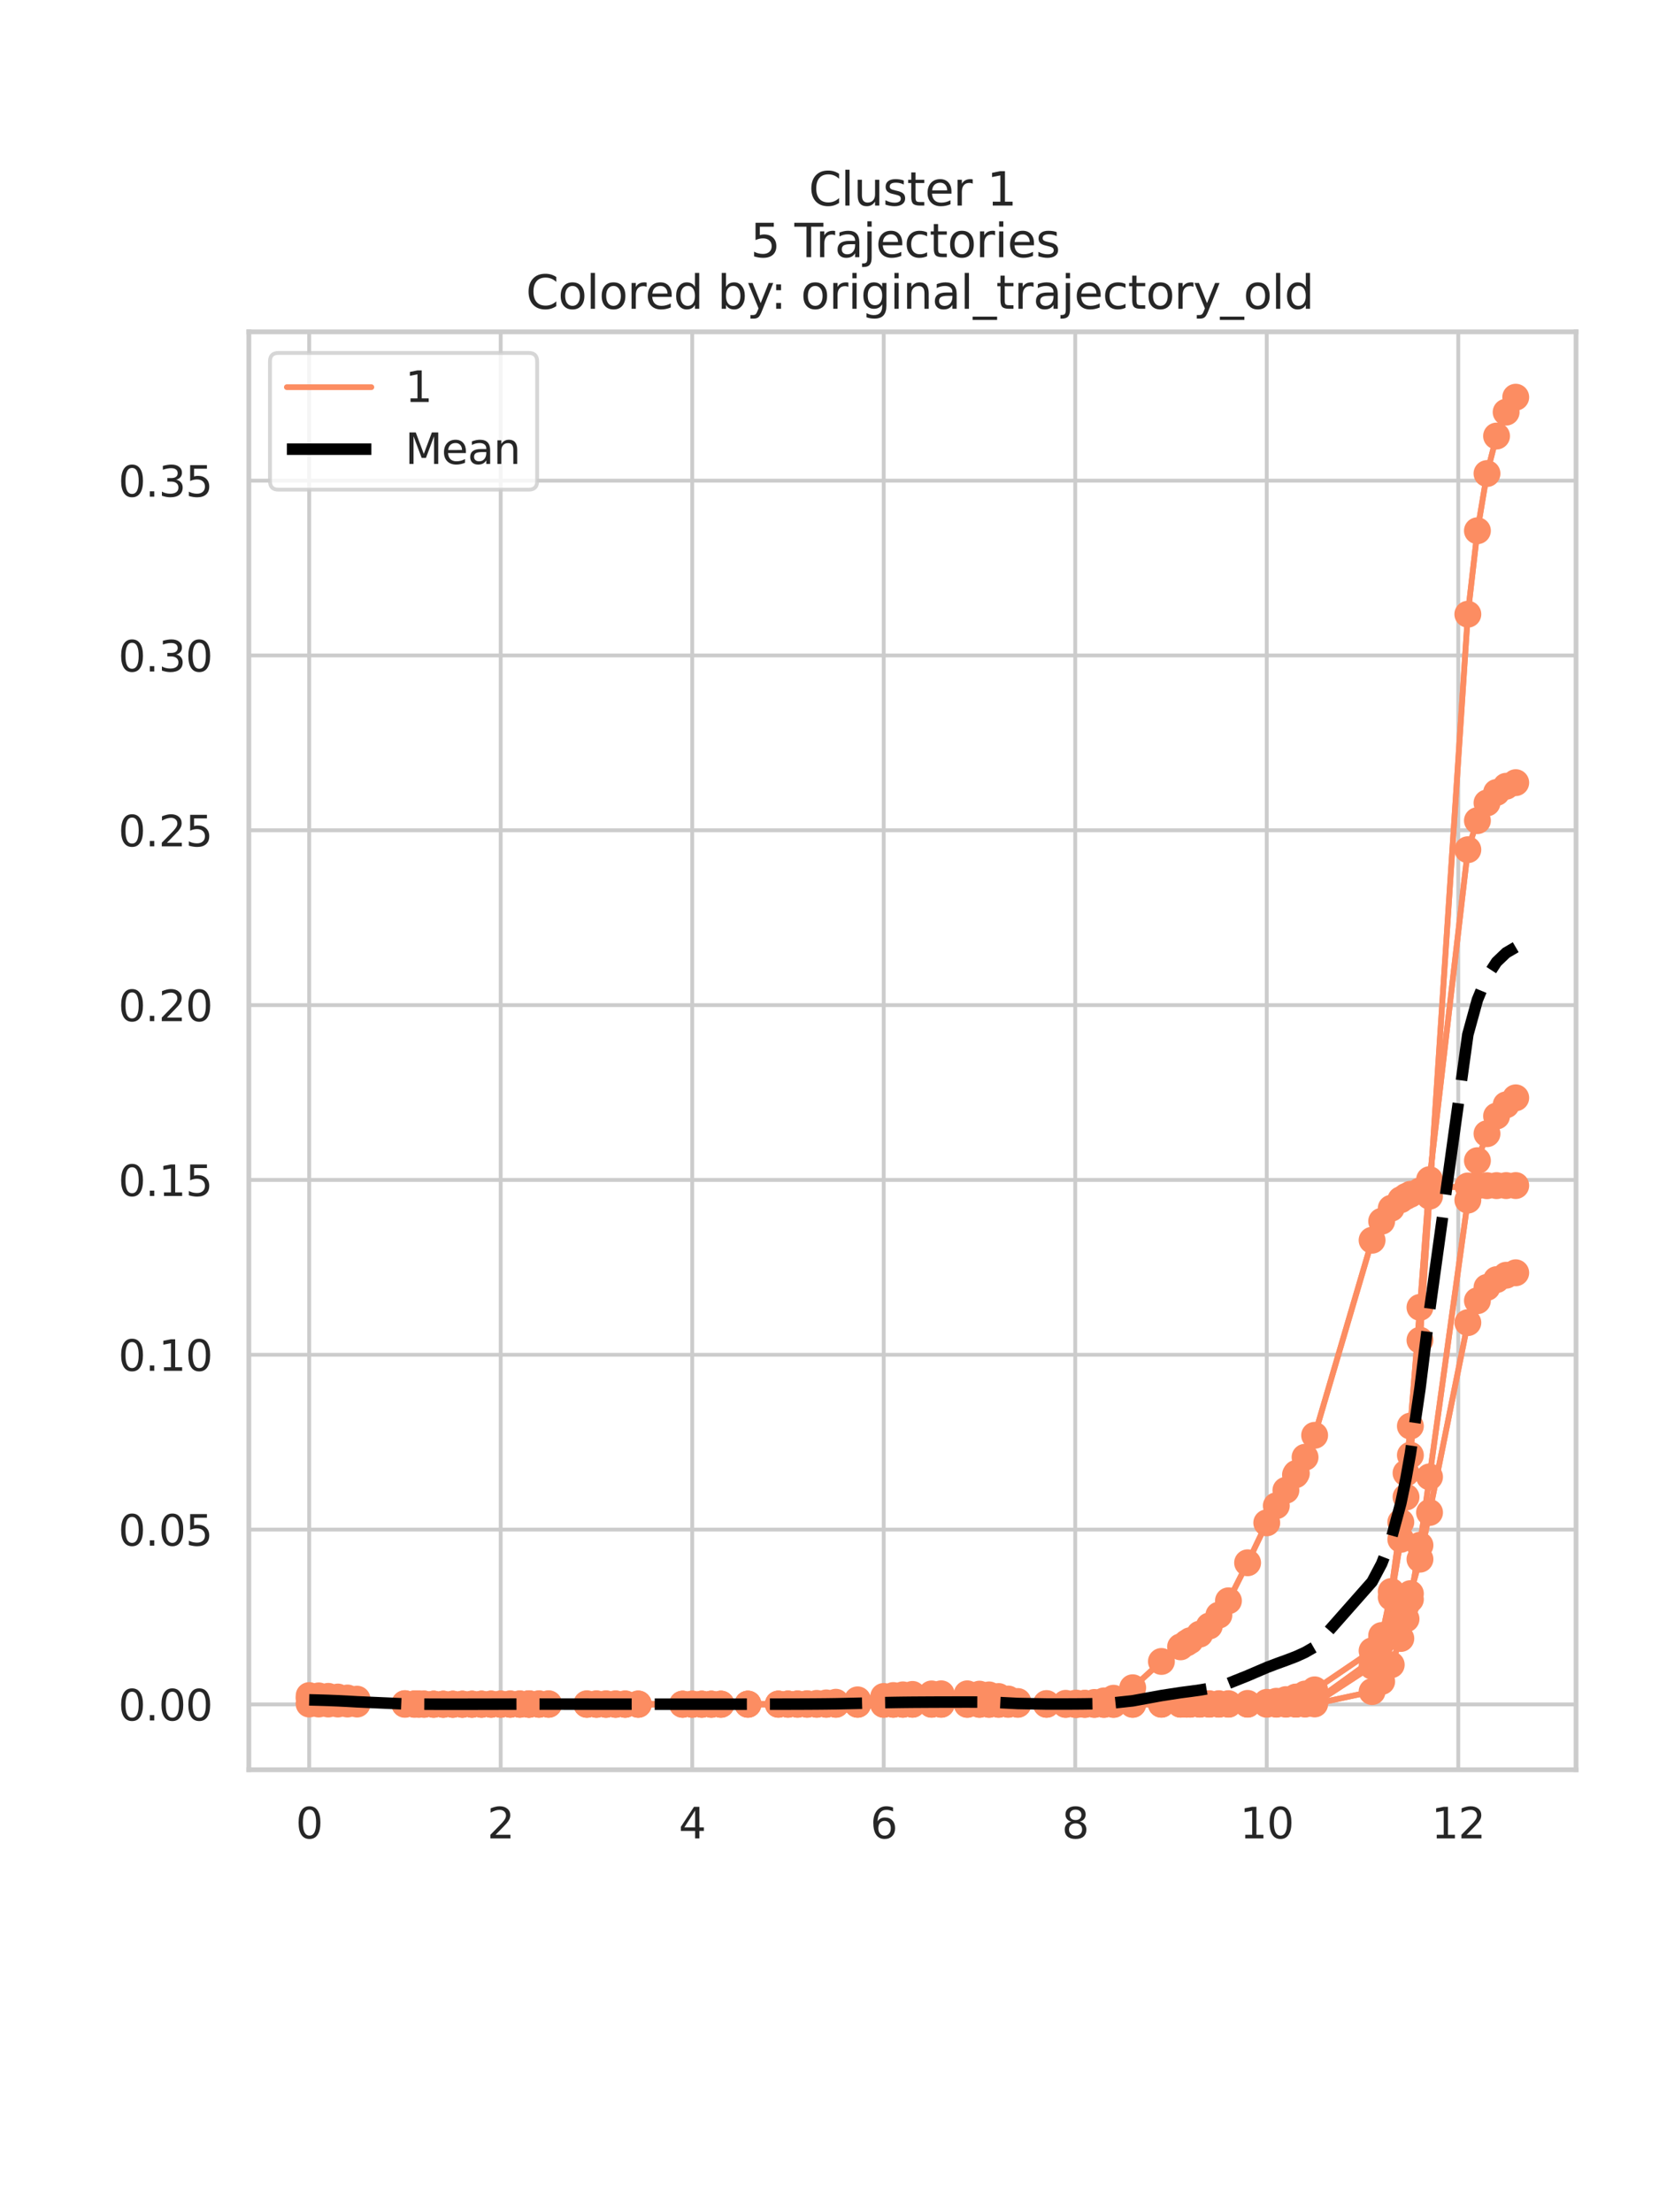 <?xml version="1.0" encoding="utf-8" standalone="no"?>
<!DOCTYPE svg PUBLIC "-//W3C//DTD SVG 1.1//EN"
  "http://www.w3.org/Graphics/SVG/1.1/DTD/svg11.dtd">
<svg xmlns:xlink="http://www.w3.org/1999/xlink" width="432pt" height="576pt" viewBox="0 0 432 576" xmlns="http://www.w3.org/2000/svg" version="1.1">
 <defs>
  <style type="text/css">*{stroke-linejoin: round; stroke-linecap: butt}</style>
 </defs>
 <g id="figure_1">
  <g id="patch_1">
   <path d="M 0 576 
L 432 576 
L 432 0 
L 0 0 
z
" style="fill: #ffffff"/>
  </g>
  <g id="axes_1">
   <g id="patch_2">
    <path d="M 64.8 460.8 
L 410.4 460.8 
L 410.4 86.4 
L 64.8 86.4 
z
" style="fill: #ffffff"/>
   </g>
   <g id="matplotlib.axis_1">
    <g id="xtick_1">
     <g id="line2d_1">
      <path d="M 80.509 460.8 
L 80.509 86.4 
" clip-path="url(#p7da29846e7)" style="fill: none; stroke: #cccccc; stroke-linecap: round"/>
     </g>
     <g id="text_1">
      <!-- 0 -->
      <g style="fill: #262626" transform="translate(77.01 478.658)scale(0.11 -0.11)">
       <defs>
        <path id="DejaVuSans-30" d="M 2034 4250 
Q 1547 4250 1301 3770 
Q 1056 3291 1056 2328 
Q 1056 1369 1301 889 
Q 1547 409 2034 409 
Q 2525 409 2770 889 
Q 3016 1369 3016 2328 
Q 3016 3291 2770 3770 
Q 2525 4250 2034 4250 
z
M 2034 4750 
Q 2819 4750 3233 4129 
Q 3647 3509 3647 2328 
Q 3647 1150 3233 529 
Q 2819 -91 2034 -91 
Q 1250 -91 836 529 
Q 422 1150 422 2328 
Q 422 3509 836 4129 
Q 1250 4750 2034 4750 
z
" transform="scale(0.016)"/>
       </defs>
       <use xlink:href="#DejaVuSans-30"/>
      </g>
     </g>
    </g>
    <g id="xtick_2">
     <g id="line2d_2">
      <path d="M 130.379 460.8 
L 130.379 86.4 
" clip-path="url(#p7da29846e7)" style="fill: none; stroke: #cccccc; stroke-linecap: round"/>
     </g>
     <g id="text_2">
      <!-- 2 -->
      <g style="fill: #262626" transform="translate(126.88 478.658)scale(0.11 -0.11)">
       <defs>
        <path id="DejaVuSans-32" d="M 1228 531 
L 3431 531 
L 3431 0 
L 469 0 
L 469 531 
Q 828 903 1448 1529 
Q 2069 2156 2228 2338 
Q 2531 2678 2651 2914 
Q 2772 3150 2772 3378 
Q 2772 3750 2511 3984 
Q 2250 4219 1831 4219 
Q 1534 4219 1204 4116 
Q 875 4013 500 3803 
L 500 4441 
Q 881 4594 1212 4672 
Q 1544 4750 1819 4750 
Q 2544 4750 2975 4387 
Q 3406 4025 3406 3419 
Q 3406 3131 3298 2873 
Q 3191 2616 2906 2266 
Q 2828 2175 2409 1742 
Q 1991 1309 1228 531 
z
" transform="scale(0.016)"/>
       </defs>
       <use xlink:href="#DejaVuSans-32"/>
      </g>
     </g>
    </g>
    <g id="xtick_3">
     <g id="line2d_3">
      <path d="M 180.249 460.8 
L 180.249 86.4 
" clip-path="url(#p7da29846e7)" style="fill: none; stroke: #cccccc; stroke-linecap: round"/>
     </g>
     <g id="text_3">
      <!-- 4 -->
      <g style="fill: #262626" transform="translate(176.75 478.658)scale(0.11 -0.11)">
       <defs>
        <path id="DejaVuSans-34" d="M 2419 4116 
L 825 1625 
L 2419 1625 
L 2419 4116 
z
M 2253 4666 
L 3047 4666 
L 3047 1625 
L 3713 1625 
L 3713 1100 
L 3047 1100 
L 3047 0 
L 2419 0 
L 2419 1100 
L 313 1100 
L 313 1709 
L 2253 4666 
z
" transform="scale(0.016)"/>
       </defs>
       <use xlink:href="#DejaVuSans-34"/>
      </g>
     </g>
    </g>
    <g id="xtick_4">
     <g id="line2d_4">
      <path d="M 230.119 460.8 
L 230.119 86.4 
" clip-path="url(#p7da29846e7)" style="fill: none; stroke: #cccccc; stroke-linecap: round"/>
     </g>
     <g id="text_4">
      <!-- 6 -->
      <g style="fill: #262626" transform="translate(226.62 478.658)scale(0.11 -0.11)">
       <defs>
        <path id="DejaVuSans-36" d="M 2113 2584 
Q 1688 2584 1439 2293 
Q 1191 2003 1191 1497 
Q 1191 994 1439 701 
Q 1688 409 2113 409 
Q 2538 409 2786 701 
Q 3034 994 3034 1497 
Q 3034 2003 2786 2293 
Q 2538 2584 2113 2584 
z
M 3366 4563 
L 3366 3988 
Q 3128 4100 2886 4159 
Q 2644 4219 2406 4219 
Q 1781 4219 1451 3797 
Q 1122 3375 1075 2522 
Q 1259 2794 1537 2939 
Q 1816 3084 2150 3084 
Q 2853 3084 3261 2657 
Q 3669 2231 3669 1497 
Q 3669 778 3244 343 
Q 2819 -91 2113 -91 
Q 1303 -91 875 529 
Q 447 1150 447 2328 
Q 447 3434 972 4092 
Q 1497 4750 2381 4750 
Q 2619 4750 2861 4703 
Q 3103 4656 3366 4563 
z
" transform="scale(0.016)"/>
       </defs>
       <use xlink:href="#DejaVuSans-36"/>
      </g>
     </g>
    </g>
    <g id="xtick_5">
     <g id="line2d_5">
      <path d="M 279.99 460.8 
L 279.99 86.4 
" clip-path="url(#p7da29846e7)" style="fill: none; stroke: #cccccc; stroke-linecap: round"/>
     </g>
     <g id="text_5">
      <!-- 8 -->
      <g style="fill: #262626" transform="translate(276.49 478.658)scale(0.11 -0.11)">
       <defs>
        <path id="DejaVuSans-38" d="M 2034 2216 
Q 1584 2216 1326 1975 
Q 1069 1734 1069 1313 
Q 1069 891 1326 650 
Q 1584 409 2034 409 
Q 2484 409 2743 651 
Q 3003 894 3003 1313 
Q 3003 1734 2745 1975 
Q 2488 2216 2034 2216 
z
M 1403 2484 
Q 997 2584 770 2862 
Q 544 3141 544 3541 
Q 544 4100 942 4425 
Q 1341 4750 2034 4750 
Q 2731 4750 3128 4425 
Q 3525 4100 3525 3541 
Q 3525 3141 3298 2862 
Q 3072 2584 2669 2484 
Q 3125 2378 3379 2068 
Q 3634 1759 3634 1313 
Q 3634 634 3220 271 
Q 2806 -91 2034 -91 
Q 1263 -91 848 271 
Q 434 634 434 1313 
Q 434 1759 690 2068 
Q 947 2378 1403 2484 
z
M 1172 3481 
Q 1172 3119 1398 2916 
Q 1625 2713 2034 2713 
Q 2441 2713 2670 2916 
Q 2900 3119 2900 3481 
Q 2900 3844 2670 4047 
Q 2441 4250 2034 4250 
Q 1625 4250 1398 4047 
Q 1172 3844 1172 3481 
z
" transform="scale(0.016)"/>
       </defs>
       <use xlink:href="#DejaVuSans-38"/>
      </g>
     </g>
    </g>
    <g id="xtick_6">
     <g id="line2d_6">
      <path d="M 329.86 460.8 
L 329.86 86.4 
" clip-path="url(#p7da29846e7)" style="fill: none; stroke: #cccccc; stroke-linecap: round"/>
     </g>
     <g id="text_6">
      <!-- 10 -->
      <g style="fill: #262626" transform="translate(322.861 478.658)scale(0.11 -0.11)">
       <defs>
        <path id="DejaVuSans-31" d="M 794 531 
L 1825 531 
L 1825 4091 
L 703 3866 
L 703 4441 
L 1819 4666 
L 2450 4666 
L 2450 531 
L 3481 531 
L 3481 0 
L 794 0 
L 794 531 
z
" transform="scale(0.016)"/>
       </defs>
       <use xlink:href="#DejaVuSans-31"/>
       <use xlink:href="#DejaVuSans-30" x="63.623"/>
      </g>
     </g>
    </g>
    <g id="xtick_7">
     <g id="line2d_7">
      <path d="M 379.73 460.8 
L 379.73 86.4 
" clip-path="url(#p7da29846e7)" style="fill: none; stroke: #cccccc; stroke-linecap: round"/>
     </g>
     <g id="text_7">
      <!-- 12 -->
      <g style="fill: #262626" transform="translate(372.731 478.658)scale(0.11 -0.11)">
       <use xlink:href="#DejaVuSans-31"/>
       <use xlink:href="#DejaVuSans-32" x="63.623"/>
      </g>
     </g>
    </g>
   </g>
   <g id="matplotlib.axis_2">
    <g id="ytick_1">
     <g id="line2d_8">
      <path d="M 64.8 443.783 
L 410.4 443.783 
" clip-path="url(#p7da29846e7)" style="fill: none; stroke: #cccccc; stroke-linecap: round"/>
     </g>
     <g id="text_8">
      <!-- 0.00 -->
      <g style="fill: #262626" transform="translate(30.808 447.962)scale(0.11 -0.11)">
       <defs>
        <path id="DejaVuSans-2e" d="M 684 794 
L 1344 794 
L 1344 0 
L 684 0 
L 684 794 
z
" transform="scale(0.016)"/>
       </defs>
       <use xlink:href="#DejaVuSans-30"/>
       <use xlink:href="#DejaVuSans-2e" x="63.623"/>
       <use xlink:href="#DejaVuSans-30" x="95.41"/>
       <use xlink:href="#DejaVuSans-30" x="159.033"/>
      </g>
     </g>
    </g>
    <g id="ytick_2">
     <g id="line2d_9">
      <path d="M 64.8 398.263 
L 410.4 398.263 
" clip-path="url(#p7da29846e7)" style="fill: none; stroke: #cccccc; stroke-linecap: round"/>
     </g>
     <g id="text_9">
      <!-- 0.05 -->
      <g style="fill: #262626" transform="translate(30.808 402.442)scale(0.11 -0.11)">
       <defs>
        <path id="DejaVuSans-35" d="M 691 4666 
L 3169 4666 
L 3169 4134 
L 1269 4134 
L 1269 2991 
Q 1406 3038 1543 3061 
Q 1681 3084 1819 3084 
Q 2600 3084 3056 2656 
Q 3513 2228 3513 1497 
Q 3513 744 3044 326 
Q 2575 -91 1722 -91 
Q 1428 -91 1123 -41 
Q 819 9 494 109 
L 494 744 
Q 775 591 1075 516 
Q 1375 441 1709 441 
Q 2250 441 2565 725 
Q 2881 1009 2881 1497 
Q 2881 1984 2565 2268 
Q 2250 2553 1709 2553 
Q 1456 2553 1204 2497 
Q 953 2441 691 2322 
L 691 4666 
z
" transform="scale(0.016)"/>
       </defs>
       <use xlink:href="#DejaVuSans-30"/>
       <use xlink:href="#DejaVuSans-2e" x="63.623"/>
       <use xlink:href="#DejaVuSans-30" x="95.41"/>
       <use xlink:href="#DejaVuSans-35" x="159.033"/>
      </g>
     </g>
    </g>
    <g id="ytick_3">
     <g id="line2d_10">
      <path d="M 64.8 352.743 
L 410.4 352.743 
" clip-path="url(#p7da29846e7)" style="fill: none; stroke: #cccccc; stroke-linecap: round"/>
     </g>
     <g id="text_10">
      <!-- 0.10 -->
      <g style="fill: #262626" transform="translate(30.808 356.923)scale(0.11 -0.11)">
       <use xlink:href="#DejaVuSans-30"/>
       <use xlink:href="#DejaVuSans-2e" x="63.623"/>
       <use xlink:href="#DejaVuSans-31" x="95.41"/>
       <use xlink:href="#DejaVuSans-30" x="159.033"/>
      </g>
     </g>
    </g>
    <g id="ytick_4">
     <g id="line2d_11">
      <path d="M 64.8 307.223 
L 410.4 307.223 
" clip-path="url(#p7da29846e7)" style="fill: none; stroke: #cccccc; stroke-linecap: round"/>
     </g>
     <g id="text_11">
      <!-- 0.15 -->
      <g style="fill: #262626" transform="translate(30.808 311.403)scale(0.11 -0.11)">
       <use xlink:href="#DejaVuSans-30"/>
       <use xlink:href="#DejaVuSans-2e" x="63.623"/>
       <use xlink:href="#DejaVuSans-31" x="95.41"/>
       <use xlink:href="#DejaVuSans-35" x="159.033"/>
      </g>
     </g>
    </g>
    <g id="ytick_5">
     <g id="line2d_12">
      <path d="M 64.8 261.703 
L 410.4 261.703 
" clip-path="url(#p7da29846e7)" style="fill: none; stroke: #cccccc; stroke-linecap: round"/>
     </g>
     <g id="text_12">
      <!-- 0.20 -->
      <g style="fill: #262626" transform="translate(30.808 265.883)scale(0.11 -0.11)">
       <use xlink:href="#DejaVuSans-30"/>
       <use xlink:href="#DejaVuSans-2e" x="63.623"/>
       <use xlink:href="#DejaVuSans-32" x="95.41"/>
       <use xlink:href="#DejaVuSans-30" x="159.033"/>
      </g>
     </g>
    </g>
    <g id="ytick_6">
     <g id="line2d_13">
      <path d="M 64.8 216.183 
L 410.4 216.183 
" clip-path="url(#p7da29846e7)" style="fill: none; stroke: #cccccc; stroke-linecap: round"/>
     </g>
     <g id="text_13">
      <!-- 0.25 -->
      <g style="fill: #262626" transform="translate(30.808 220.363)scale(0.11 -0.11)">
       <use xlink:href="#DejaVuSans-30"/>
       <use xlink:href="#DejaVuSans-2e" x="63.623"/>
       <use xlink:href="#DejaVuSans-32" x="95.41"/>
       <use xlink:href="#DejaVuSans-35" x="159.033"/>
      </g>
     </g>
    </g>
    <g id="ytick_7">
     <g id="line2d_14">
      <path d="M 64.8 170.664 
L 410.4 170.664 
" clip-path="url(#p7da29846e7)" style="fill: none; stroke: #cccccc; stroke-linecap: round"/>
     </g>
     <g id="text_14">
      <!-- 0.30 -->
      <g style="fill: #262626" transform="translate(30.808 174.843)scale(0.11 -0.11)">
       <defs>
        <path id="DejaVuSans-33" d="M 2597 2516 
Q 3050 2419 3304 2112 
Q 3559 1806 3559 1356 
Q 3559 666 3084 287 
Q 2609 -91 1734 -91 
Q 1441 -91 1130 -33 
Q 819 25 488 141 
L 488 750 
Q 750 597 1062 519 
Q 1375 441 1716 441 
Q 2309 441 2620 675 
Q 2931 909 2931 1356 
Q 2931 1769 2642 2001 
Q 2353 2234 1838 2234 
L 1294 2234 
L 1294 2753 
L 1863 2753 
Q 2328 2753 2575 2939 
Q 2822 3125 2822 3475 
Q 2822 3834 2567 4026 
Q 2313 4219 1838 4219 
Q 1578 4219 1281 4162 
Q 984 4106 628 3988 
L 628 4550 
Q 988 4650 1302 4700 
Q 1616 4750 1894 4750 
Q 2613 4750 3031 4423 
Q 3450 4097 3450 3541 
Q 3450 3153 3228 2886 
Q 3006 2619 2597 2516 
z
" transform="scale(0.016)"/>
       </defs>
       <use xlink:href="#DejaVuSans-30"/>
       <use xlink:href="#DejaVuSans-2e" x="63.623"/>
       <use xlink:href="#DejaVuSans-33" x="95.41"/>
       <use xlink:href="#DejaVuSans-30" x="159.033"/>
      </g>
     </g>
    </g>
    <g id="ytick_8">
     <g id="line2d_15">
      <path d="M 64.8 125.144 
L 410.4 125.144 
" clip-path="url(#p7da29846e7)" style="fill: none; stroke: #cccccc; stroke-linecap: round"/>
     </g>
     <g id="text_15">
      <!-- 0.35 -->
      <g style="fill: #262626" transform="translate(30.808 129.323)scale(0.11 -0.11)">
       <use xlink:href="#DejaVuSans-30"/>
       <use xlink:href="#DejaVuSans-2e" x="63.623"/>
       <use xlink:href="#DejaVuSans-33" x="95.41"/>
       <use xlink:href="#DejaVuSans-35" x="159.033"/>
      </g>
     </g>
    </g>
   </g>
   <g id="line2d_16">
    <path d="M 80.509 442.01 
L 83.003 442.069 
L 85.496 442.163 
L 87.99 442.305 
L 90.483 442.502 
L 92.977 442.746 
L 105.444 443.662 
L 107.938 443.712 
L 109.071 443.726 
L 110.431 443.738 
L 112.925 443.751 
L 115.418 443.756 
L 117.912 443.756 
L 120.405 443.755 
L 122.899 443.753 
L 125.392 443.751 
L 127.886 443.75 
L 130.379 443.748 
L 132.873 443.746 
L 135.366 443.743 
L 137.633 443.74 
L 137.86 443.739 
L 140.353 443.735 
L 142.847 443.729 
L 152.821 443.707 
L 155.314 443.704 
L 157.808 443.702 
L 160.301 443.701 
L 162.795 443.699 
L 166.195 443.697 
L 177.756 443.691 
L 180.249 443.69 
L 182.743 443.69 
L 185.236 443.691 
L 187.73 443.691 
L 194.757 443.696 
L 202.691 443.686 
L 205.184 443.669 
L 207.678 443.64 
L 210.171 443.59 
L 212.665 443.512 
L 215.158 443.392 
L 217.652 443.218 
L 223.319 442.592 
L 230.119 441.71 
L 232.613 441.472 
L 235.106 441.299 
L 237.6 441.18 
L 242.587 441.053 
L 245.081 441.023 
L 251.881 441.023 
L 255.055 441.111 
L 257.548 441.31 
L 260.042 441.729 
L 262.535 442.378 
L 265.029 443.027 
L 272.509 443.733 
L 277.496 443.776 
L 279.99 443.78 
L 280.443 443.781 
L 282.483 443.782 
L 284.977 443.782 
L 287.47 443.781 
L 289.964 443.78 
L 294.951 443.772 
L 302.431 443.745 
L 307.418 443.724 
L 309.005 443.719 
L 309.912 443.717 
L 312.405 443.712 
L 314.899 443.709 
L 317.392 443.707 
L 319.886 443.705 
L 324.873 443.701 
L 329.86 443.695 
L 332.353 443.692 
L 334.847 443.689 
L 337.34 443.685 
L 337.567 443.684 
L 339.834 443.676 
L 342.327 443.656 
L 357.288 440.449 
L 359.782 437.809 
L 362.275 433.458 
L 364.769 426.615 
L 366.129 421.524 
L 367.262 416.434 
L 369.756 402.339 
L 372.249 384.538 
L 382.223 312.477 
L 384.717 302.207 
L 387.21 295.185 
L 389.704 290.59 
L 392.197 287.667 
L 394.691 285.841 
" clip-path="url(#p7da29846e7)" style="fill: none; stroke: #fc8d62; stroke-width: 1.5; stroke-linecap: round"/>
   </g>
   <g id="line2d_17">
    <path d="M 80.509 442.01 
L 83.003 442.069 
L 85.496 442.163 
L 87.99 442.305 
L 90.483 442.502 
L 92.977 442.746 
L 105.444 443.662 
L 107.938 443.712 
L 109.071 443.726 
L 110.431 443.738 
L 112.925 443.751 
L 115.418 443.756 
L 117.912 443.756 
L 120.405 443.755 
L 122.899 443.753 
L 125.392 443.751 
L 127.886 443.75 
L 130.379 443.748 
L 132.873 443.746 
L 135.366 443.743 
L 137.633 443.74 
L 137.86 443.739 
L 140.353 443.735 
L 142.847 443.729 
L 152.821 443.707 
L 155.314 443.704 
L 157.808 443.702 
L 160.301 443.701 
L 162.795 443.699 
L 166.195 443.697 
L 177.756 443.691 
L 180.249 443.69 
L 182.743 443.69 
L 185.236 443.691 
L 187.73 443.691 
L 194.757 443.696 
L 202.691 443.686 
L 205.184 443.669 
L 207.678 443.64 
L 210.171 443.59 
L 212.665 443.512 
L 215.158 443.392 
L 217.652 443.218 
L 223.319 442.592 
L 230.119 441.71 
L 232.613 441.472 
L 235.106 441.299 
L 237.6 441.18 
L 242.587 441.053 
L 245.081 441.023 
L 251.881 441.023 
L 255.055 441.111 
L 257.548 441.31 
L 260.042 441.729 
L 262.535 442.378 
L 265.029 443.027 
L 272.509 443.733 
L 277.496 443.776 
L 279.99 443.78 
L 280.443 443.781 
L 282.483 443.782 
L 284.977 443.782 
L 287.47 443.781 
L 289.964 443.78 
L 294.951 443.772 
L 302.431 443.745 
L 307.418 443.724 
L 309.005 443.719 
L 309.912 443.717 
L 312.405 443.712 
L 314.899 443.709 
L 317.392 443.707 
L 319.886 443.705 
L 324.873 443.701 
L 329.86 443.695 
L 332.353 443.692 
L 334.847 443.689 
L 337.34 443.685 
L 337.567 443.684 
L 339.834 443.676 
L 342.327 443.656 
L 357.288 440.449 
L 359.782 437.809 
L 362.275 433.458 
L 364.769 426.615 
L 366.129 421.524 
L 367.262 416.434 
L 369.756 402.339 
L 372.249 384.538 
L 382.223 312.477 
L 384.717 302.207 
L 387.21 295.185 
L 389.704 290.59 
L 392.197 287.667 
L 394.691 285.841 
" clip-path="url(#p7da29846e7)" style="fill: none; stroke: #fc8d62; stroke-width: 1.5; stroke-linecap: round"/>
    <defs>
     <path id="m5c9a0c18b3" d="M 0 3 
C 0.796 3 1.559 2.684 2.121 2.121 
C 2.684 1.559 3 0.796 3 0 
C 3 -0.796 2.684 -1.559 2.121 -2.121 
C 1.559 -2.684 0.796 -3 0 -3 
C -0.796 -3 -1.559 -2.684 -2.121 -2.121 
C -2.684 -1.559 -3 -0.796 -3 0 
C -3 0.796 -2.684 1.559 -2.121 2.121 
C -1.559 2.684 -0.796 3 0 3 
z
" style="stroke: #fc8d62"/>
    </defs>
    <g clip-path="url(#p7da29846e7)">
     <use xlink:href="#m5c9a0c18b3" x="80.509" y="442.01" style="fill: #fc8d62; stroke: #fc8d62"/>
     <use xlink:href="#m5c9a0c18b3" x="83.003" y="442.069" style="fill: #fc8d62; stroke: #fc8d62"/>
     <use xlink:href="#m5c9a0c18b3" x="85.496" y="442.163" style="fill: #fc8d62; stroke: #fc8d62"/>
     <use xlink:href="#m5c9a0c18b3" x="87.99" y="442.305" style="fill: #fc8d62; stroke: #fc8d62"/>
     <use xlink:href="#m5c9a0c18b3" x="90.483" y="442.502" style="fill: #fc8d62; stroke: #fc8d62"/>
     <use xlink:href="#m5c9a0c18b3" x="92.977" y="442.746" style="fill: #fc8d62; stroke: #fc8d62"/>
     <use xlink:href="#m5c9a0c18b3" x="105.444" y="443.662" style="fill: #fc8d62; stroke: #fc8d62"/>
     <use xlink:href="#m5c9a0c18b3" x="107.938" y="443.712" style="fill: #fc8d62; stroke: #fc8d62"/>
     <use xlink:href="#m5c9a0c18b3" x="109.071" y="443.726" style="fill: #fc8d62; stroke: #fc8d62"/>
     <use xlink:href="#m5c9a0c18b3" x="110.431" y="443.738" style="fill: #fc8d62; stroke: #fc8d62"/>
     <use xlink:href="#m5c9a0c18b3" x="112.925" y="443.751" style="fill: #fc8d62; stroke: #fc8d62"/>
     <use xlink:href="#m5c9a0c18b3" x="115.418" y="443.756" style="fill: #fc8d62; stroke: #fc8d62"/>
     <use xlink:href="#m5c9a0c18b3" x="117.912" y="443.756" style="fill: #fc8d62; stroke: #fc8d62"/>
     <use xlink:href="#m5c9a0c18b3" x="120.405" y="443.755" style="fill: #fc8d62; stroke: #fc8d62"/>
     <use xlink:href="#m5c9a0c18b3" x="122.899" y="443.753" style="fill: #fc8d62; stroke: #fc8d62"/>
     <use xlink:href="#m5c9a0c18b3" x="125.392" y="443.751" style="fill: #fc8d62; stroke: #fc8d62"/>
     <use xlink:href="#m5c9a0c18b3" x="127.886" y="443.75" style="fill: #fc8d62; stroke: #fc8d62"/>
     <use xlink:href="#m5c9a0c18b3" x="130.379" y="443.748" style="fill: #fc8d62; stroke: #fc8d62"/>
     <use xlink:href="#m5c9a0c18b3" x="132.873" y="443.746" style="fill: #fc8d62; stroke: #fc8d62"/>
     <use xlink:href="#m5c9a0c18b3" x="135.366" y="443.743" style="fill: #fc8d62; stroke: #fc8d62"/>
     <use xlink:href="#m5c9a0c18b3" x="137.633" y="443.74" style="fill: #fc8d62; stroke: #fc8d62"/>
     <use xlink:href="#m5c9a0c18b3" x="137.86" y="443.739" style="fill: #fc8d62; stroke: #fc8d62"/>
     <use xlink:href="#m5c9a0c18b3" x="140.353" y="443.735" style="fill: #fc8d62; stroke: #fc8d62"/>
     <use xlink:href="#m5c9a0c18b3" x="142.847" y="443.729" style="fill: #fc8d62; stroke: #fc8d62"/>
     <use xlink:href="#m5c9a0c18b3" x="152.821" y="443.707" style="fill: #fc8d62; stroke: #fc8d62"/>
     <use xlink:href="#m5c9a0c18b3" x="155.314" y="443.704" style="fill: #fc8d62; stroke: #fc8d62"/>
     <use xlink:href="#m5c9a0c18b3" x="157.808" y="443.702" style="fill: #fc8d62; stroke: #fc8d62"/>
     <use xlink:href="#m5c9a0c18b3" x="160.301" y="443.701" style="fill: #fc8d62; stroke: #fc8d62"/>
     <use xlink:href="#m5c9a0c18b3" x="162.795" y="443.699" style="fill: #fc8d62; stroke: #fc8d62"/>
     <use xlink:href="#m5c9a0c18b3" x="166.195" y="443.697" style="fill: #fc8d62; stroke: #fc8d62"/>
     <use xlink:href="#m5c9a0c18b3" x="177.756" y="443.691" style="fill: #fc8d62; stroke: #fc8d62"/>
     <use xlink:href="#m5c9a0c18b3" x="180.249" y="443.69" style="fill: #fc8d62; stroke: #fc8d62"/>
     <use xlink:href="#m5c9a0c18b3" x="182.743" y="443.69" style="fill: #fc8d62; stroke: #fc8d62"/>
     <use xlink:href="#m5c9a0c18b3" x="185.236" y="443.691" style="fill: #fc8d62; stroke: #fc8d62"/>
     <use xlink:href="#m5c9a0c18b3" x="187.73" y="443.691" style="fill: #fc8d62; stroke: #fc8d62"/>
     <use xlink:href="#m5c9a0c18b3" x="194.757" y="443.696" style="fill: #fc8d62; stroke: #fc8d62"/>
     <use xlink:href="#m5c9a0c18b3" x="202.691" y="443.686" style="fill: #fc8d62; stroke: #fc8d62"/>
     <use xlink:href="#m5c9a0c18b3" x="205.184" y="443.669" style="fill: #fc8d62; stroke: #fc8d62"/>
     <use xlink:href="#m5c9a0c18b3" x="207.678" y="443.64" style="fill: #fc8d62; stroke: #fc8d62"/>
     <use xlink:href="#m5c9a0c18b3" x="210.171" y="443.59" style="fill: #fc8d62; stroke: #fc8d62"/>
     <use xlink:href="#m5c9a0c18b3" x="212.665" y="443.512" style="fill: #fc8d62; stroke: #fc8d62"/>
     <use xlink:href="#m5c9a0c18b3" x="215.158" y="443.392" style="fill: #fc8d62; stroke: #fc8d62"/>
     <use xlink:href="#m5c9a0c18b3" x="217.652" y="443.218" style="fill: #fc8d62; stroke: #fc8d62"/>
     <use xlink:href="#m5c9a0c18b3" x="223.319" y="442.592" style="fill: #fc8d62; stroke: #fc8d62"/>
     <use xlink:href="#m5c9a0c18b3" x="230.119" y="441.71" style="fill: #fc8d62; stroke: #fc8d62"/>
     <use xlink:href="#m5c9a0c18b3" x="232.613" y="441.472" style="fill: #fc8d62; stroke: #fc8d62"/>
     <use xlink:href="#m5c9a0c18b3" x="235.106" y="441.299" style="fill: #fc8d62; stroke: #fc8d62"/>
     <use xlink:href="#m5c9a0c18b3" x="237.6" y="441.18" style="fill: #fc8d62; stroke: #fc8d62"/>
     <use xlink:href="#m5c9a0c18b3" x="242.587" y="441.053" style="fill: #fc8d62; stroke: #fc8d62"/>
     <use xlink:href="#m5c9a0c18b3" x="245.081" y="441.023" style="fill: #fc8d62; stroke: #fc8d62"/>
     <use xlink:href="#m5c9a0c18b3" x="251.881" y="441.023" style="fill: #fc8d62; stroke: #fc8d62"/>
     <use xlink:href="#m5c9a0c18b3" x="255.055" y="441.111" style="fill: #fc8d62; stroke: #fc8d62"/>
     <use xlink:href="#m5c9a0c18b3" x="257.548" y="441.31" style="fill: #fc8d62; stroke: #fc8d62"/>
     <use xlink:href="#m5c9a0c18b3" x="260.042" y="441.729" style="fill: #fc8d62; stroke: #fc8d62"/>
     <use xlink:href="#m5c9a0c18b3" x="262.535" y="442.378" style="fill: #fc8d62; stroke: #fc8d62"/>
     <use xlink:href="#m5c9a0c18b3" x="265.029" y="443.027" style="fill: #fc8d62; stroke: #fc8d62"/>
     <use xlink:href="#m5c9a0c18b3" x="272.509" y="443.733" style="fill: #fc8d62; stroke: #fc8d62"/>
     <use xlink:href="#m5c9a0c18b3" x="277.496" y="443.776" style="fill: #fc8d62; stroke: #fc8d62"/>
     <use xlink:href="#m5c9a0c18b3" x="279.99" y="443.78" style="fill: #fc8d62; stroke: #fc8d62"/>
     <use xlink:href="#m5c9a0c18b3" x="280.443" y="443.781" style="fill: #fc8d62; stroke: #fc8d62"/>
     <use xlink:href="#m5c9a0c18b3" x="282.483" y="443.782" style="fill: #fc8d62; stroke: #fc8d62"/>
     <use xlink:href="#m5c9a0c18b3" x="284.977" y="443.782" style="fill: #fc8d62; stroke: #fc8d62"/>
     <use xlink:href="#m5c9a0c18b3" x="287.47" y="443.781" style="fill: #fc8d62; stroke: #fc8d62"/>
     <use xlink:href="#m5c9a0c18b3" x="289.964" y="443.78" style="fill: #fc8d62; stroke: #fc8d62"/>
     <use xlink:href="#m5c9a0c18b3" x="294.951" y="443.772" style="fill: #fc8d62; stroke: #fc8d62"/>
     <use xlink:href="#m5c9a0c18b3" x="302.431" y="443.745" style="fill: #fc8d62; stroke: #fc8d62"/>
     <use xlink:href="#m5c9a0c18b3" x="307.418" y="443.724" style="fill: #fc8d62; stroke: #fc8d62"/>
     <use xlink:href="#m5c9a0c18b3" x="309.005" y="443.719" style="fill: #fc8d62; stroke: #fc8d62"/>
     <use xlink:href="#m5c9a0c18b3" x="309.912" y="443.717" style="fill: #fc8d62; stroke: #fc8d62"/>
     <use xlink:href="#m5c9a0c18b3" x="312.405" y="443.712" style="fill: #fc8d62; stroke: #fc8d62"/>
     <use xlink:href="#m5c9a0c18b3" x="314.899" y="443.709" style="fill: #fc8d62; stroke: #fc8d62"/>
     <use xlink:href="#m5c9a0c18b3" x="317.392" y="443.707" style="fill: #fc8d62; stroke: #fc8d62"/>
     <use xlink:href="#m5c9a0c18b3" x="319.886" y="443.705" style="fill: #fc8d62; stroke: #fc8d62"/>
     <use xlink:href="#m5c9a0c18b3" x="324.873" y="443.701" style="fill: #fc8d62; stroke: #fc8d62"/>
     <use xlink:href="#m5c9a0c18b3" x="329.86" y="443.695" style="fill: #fc8d62; stroke: #fc8d62"/>
     <use xlink:href="#m5c9a0c18b3" x="332.353" y="443.692" style="fill: #fc8d62; stroke: #fc8d62"/>
     <use xlink:href="#m5c9a0c18b3" x="334.847" y="443.689" style="fill: #fc8d62; stroke: #fc8d62"/>
     <use xlink:href="#m5c9a0c18b3" x="337.34" y="443.685" style="fill: #fc8d62; stroke: #fc8d62"/>
     <use xlink:href="#m5c9a0c18b3" x="337.567" y="443.684" style="fill: #fc8d62; stroke: #fc8d62"/>
     <use xlink:href="#m5c9a0c18b3" x="339.834" y="443.676" style="fill: #fc8d62; stroke: #fc8d62"/>
     <use xlink:href="#m5c9a0c18b3" x="342.327" y="443.656" style="fill: #fc8d62; stroke: #fc8d62"/>
     <use xlink:href="#m5c9a0c18b3" x="357.288" y="440.449" style="fill: #fc8d62; stroke: #fc8d62"/>
     <use xlink:href="#m5c9a0c18b3" x="359.782" y="437.809" style="fill: #fc8d62; stroke: #fc8d62"/>
     <use xlink:href="#m5c9a0c18b3" x="362.275" y="433.458" style="fill: #fc8d62; stroke: #fc8d62"/>
     <use xlink:href="#m5c9a0c18b3" x="364.769" y="426.615" style="fill: #fc8d62; stroke: #fc8d62"/>
     <use xlink:href="#m5c9a0c18b3" x="366.129" y="421.524" style="fill: #fc8d62; stroke: #fc8d62"/>
     <use xlink:href="#m5c9a0c18b3" x="367.262" y="416.434" style="fill: #fc8d62; stroke: #fc8d62"/>
     <use xlink:href="#m5c9a0c18b3" x="369.756" y="402.339" style="fill: #fc8d62; stroke: #fc8d62"/>
     <use xlink:href="#m5c9a0c18b3" x="372.249" y="384.538" style="fill: #fc8d62; stroke: #fc8d62"/>
     <use xlink:href="#m5c9a0c18b3" x="382.223" y="312.477" style="fill: #fc8d62; stroke: #fc8d62"/>
     <use xlink:href="#m5c9a0c18b3" x="384.717" y="302.207" style="fill: #fc8d62; stroke: #fc8d62"/>
     <use xlink:href="#m5c9a0c18b3" x="387.21" y="295.185" style="fill: #fc8d62; stroke: #fc8d62"/>
     <use xlink:href="#m5c9a0c18b3" x="389.704" y="290.59" style="fill: #fc8d62; stroke: #fc8d62"/>
     <use xlink:href="#m5c9a0c18b3" x="392.197" y="287.667" style="fill: #fc8d62; stroke: #fc8d62"/>
     <use xlink:href="#m5c9a0c18b3" x="394.691" y="285.841" style="fill: #fc8d62; stroke: #fc8d62"/>
    </g>
   </g>
   <g id="line2d_18">
    <path d="M 80.509 443.682 
L 83.003 443.682 
L 85.496 443.683 
L 87.99 443.684 
L 90.483 443.685 
L 92.977 443.686 
L 105.444 443.693 
L 107.938 443.694 
L 109.071 443.694 
L 110.431 443.694 
L 112.925 443.694 
L 115.418 443.694 
L 117.912 443.694 
L 120.405 443.693 
L 122.899 443.691 
L 125.392 443.687 
L 127.886 443.676 
L 130.379 443.658 
L 132.873 443.636 
L 135.366 443.618 
L 137.633 443.608 
L 137.86 443.607 
L 140.353 443.603 
L 142.847 443.601 
L 152.821 443.602 
L 155.314 443.604 
L 157.808 443.608 
L 160.301 443.615 
L 162.795 443.625 
L 166.195 443.649 
L 177.756 443.756 
L 180.249 443.766 
L 182.743 443.771 
L 185.236 443.773 
L 187.73 443.773 
L 194.757 443.762 
L 202.691 443.745 
L 205.184 443.742 
L 207.678 443.74 
L 210.171 443.739 
L 212.665 443.739 
L 215.158 443.741 
L 217.652 443.745 
L 223.319 443.757 
L 230.119 443.76 
L 232.613 443.754 
L 235.106 443.744 
L 237.6 443.729 
L 242.587 443.683 
L 245.081 443.653 
L 251.881 443.569 
L 255.055 443.54 
L 257.548 443.526 
L 260.042 443.521 
L 262.535 443.525 
L 265.029 443.54 
L 272.509 443.624 
L 277.496 443.674 
L 279.99 443.69 
L 280.443 443.693 
L 282.483 443.701 
L 284.977 443.707 
L 287.47 443.709 
L 289.964 443.706 
L 294.951 443.685 
L 302.431 443.625 
L 307.418 443.602 
L 309.005 443.598 
L 309.912 443.597 
L 312.405 443.594 
L 314.899 443.593 
L 317.392 443.59 
L 319.886 443.582 
L 324.873 443.513 
L 329.86 443.243 
L 332.353 442.959 
L 334.847 442.529 
L 337.34 441.914 
L 337.567 441.847 
L 339.834 441.076 
L 342.327 439.984 
L 357.288 429.827 
L 359.782 427.708 
L 362.275 424.968 
L 364.769 420.99 
L 366.129 418.005 
L 367.262 414.939 
L 369.756 405.969 
L 372.249 393.808 
L 382.223 344.377 
L 384.717 338.668 
L 387.21 335.198 
L 389.704 333.179 
L 392.197 332.035 
L 394.691 331.396 
" clip-path="url(#p7da29846e7)" style="fill: none; stroke: #fc8d62; stroke-width: 1.5; stroke-linecap: round"/>
   </g>
   <g id="line2d_19">
    <path d="M 80.509 443.682 
L 83.003 443.682 
L 85.496 443.683 
L 87.99 443.684 
L 90.483 443.685 
L 92.977 443.686 
L 105.444 443.693 
L 107.938 443.694 
L 109.071 443.694 
L 110.431 443.694 
L 112.925 443.694 
L 115.418 443.694 
L 117.912 443.694 
L 120.405 443.693 
L 122.899 443.691 
L 125.392 443.687 
L 127.886 443.676 
L 130.379 443.658 
L 132.873 443.636 
L 135.366 443.618 
L 137.633 443.608 
L 137.86 443.607 
L 140.353 443.603 
L 142.847 443.601 
L 152.821 443.602 
L 155.314 443.604 
L 157.808 443.608 
L 160.301 443.615 
L 162.795 443.625 
L 166.195 443.649 
L 177.756 443.756 
L 180.249 443.766 
L 182.743 443.771 
L 185.236 443.773 
L 187.73 443.773 
L 194.757 443.762 
L 202.691 443.745 
L 205.184 443.742 
L 207.678 443.74 
L 210.171 443.739 
L 212.665 443.739 
L 215.158 443.741 
L 217.652 443.745 
L 223.319 443.757 
L 230.119 443.76 
L 232.613 443.754 
L 235.106 443.744 
L 237.6 443.729 
L 242.587 443.683 
L 245.081 443.653 
L 251.881 443.569 
L 255.055 443.54 
L 257.548 443.526 
L 260.042 443.521 
L 262.535 443.525 
L 265.029 443.54 
L 272.509 443.624 
L 277.496 443.674 
L 279.99 443.69 
L 280.443 443.693 
L 282.483 443.701 
L 284.977 443.707 
L 287.47 443.709 
L 289.964 443.706 
L 294.951 443.685 
L 302.431 443.625 
L 307.418 443.602 
L 309.005 443.598 
L 309.912 443.597 
L 312.405 443.594 
L 314.899 443.593 
L 317.392 443.59 
L 319.886 443.582 
L 324.873 443.513 
L 329.86 443.243 
L 332.353 442.959 
L 334.847 442.529 
L 337.34 441.914 
L 337.567 441.847 
L 339.834 441.076 
L 342.327 439.984 
L 357.288 429.827 
L 359.782 427.708 
L 362.275 424.968 
L 364.769 420.99 
L 366.129 418.005 
L 367.262 414.939 
L 369.756 405.969 
L 372.249 393.808 
L 382.223 344.377 
L 384.717 338.668 
L 387.21 335.198 
L 389.704 333.179 
L 392.197 332.035 
L 394.691 331.396 
" clip-path="url(#p7da29846e7)" style="fill: none; stroke: #fc8d62; stroke-width: 1.5; stroke-linecap: round"/>
    <g clip-path="url(#p7da29846e7)">
     <use xlink:href="#m5c9a0c18b3" x="80.509" y="443.682" style="fill: #fc8d62; stroke: #fc8d62"/>
     <use xlink:href="#m5c9a0c18b3" x="83.003" y="443.682" style="fill: #fc8d62; stroke: #fc8d62"/>
     <use xlink:href="#m5c9a0c18b3" x="85.496" y="443.683" style="fill: #fc8d62; stroke: #fc8d62"/>
     <use xlink:href="#m5c9a0c18b3" x="87.99" y="443.684" style="fill: #fc8d62; stroke: #fc8d62"/>
     <use xlink:href="#m5c9a0c18b3" x="90.483" y="443.685" style="fill: #fc8d62; stroke: #fc8d62"/>
     <use xlink:href="#m5c9a0c18b3" x="92.977" y="443.686" style="fill: #fc8d62; stroke: #fc8d62"/>
     <use xlink:href="#m5c9a0c18b3" x="105.444" y="443.693" style="fill: #fc8d62; stroke: #fc8d62"/>
     <use xlink:href="#m5c9a0c18b3" x="107.938" y="443.694" style="fill: #fc8d62; stroke: #fc8d62"/>
     <use xlink:href="#m5c9a0c18b3" x="109.071" y="443.694" style="fill: #fc8d62; stroke: #fc8d62"/>
     <use xlink:href="#m5c9a0c18b3" x="110.431" y="443.694" style="fill: #fc8d62; stroke: #fc8d62"/>
     <use xlink:href="#m5c9a0c18b3" x="112.925" y="443.694" style="fill: #fc8d62; stroke: #fc8d62"/>
     <use xlink:href="#m5c9a0c18b3" x="115.418" y="443.694" style="fill: #fc8d62; stroke: #fc8d62"/>
     <use xlink:href="#m5c9a0c18b3" x="117.912" y="443.694" style="fill: #fc8d62; stroke: #fc8d62"/>
     <use xlink:href="#m5c9a0c18b3" x="120.405" y="443.693" style="fill: #fc8d62; stroke: #fc8d62"/>
     <use xlink:href="#m5c9a0c18b3" x="122.899" y="443.691" style="fill: #fc8d62; stroke: #fc8d62"/>
     <use xlink:href="#m5c9a0c18b3" x="125.392" y="443.687" style="fill: #fc8d62; stroke: #fc8d62"/>
     <use xlink:href="#m5c9a0c18b3" x="127.886" y="443.676" style="fill: #fc8d62; stroke: #fc8d62"/>
     <use xlink:href="#m5c9a0c18b3" x="130.379" y="443.658" style="fill: #fc8d62; stroke: #fc8d62"/>
     <use xlink:href="#m5c9a0c18b3" x="132.873" y="443.636" style="fill: #fc8d62; stroke: #fc8d62"/>
     <use xlink:href="#m5c9a0c18b3" x="135.366" y="443.618" style="fill: #fc8d62; stroke: #fc8d62"/>
     <use xlink:href="#m5c9a0c18b3" x="137.633" y="443.608" style="fill: #fc8d62; stroke: #fc8d62"/>
     <use xlink:href="#m5c9a0c18b3" x="137.86" y="443.607" style="fill: #fc8d62; stroke: #fc8d62"/>
     <use xlink:href="#m5c9a0c18b3" x="140.353" y="443.603" style="fill: #fc8d62; stroke: #fc8d62"/>
     <use xlink:href="#m5c9a0c18b3" x="142.847" y="443.601" style="fill: #fc8d62; stroke: #fc8d62"/>
     <use xlink:href="#m5c9a0c18b3" x="152.821" y="443.602" style="fill: #fc8d62; stroke: #fc8d62"/>
     <use xlink:href="#m5c9a0c18b3" x="155.314" y="443.604" style="fill: #fc8d62; stroke: #fc8d62"/>
     <use xlink:href="#m5c9a0c18b3" x="157.808" y="443.608" style="fill: #fc8d62; stroke: #fc8d62"/>
     <use xlink:href="#m5c9a0c18b3" x="160.301" y="443.615" style="fill: #fc8d62; stroke: #fc8d62"/>
     <use xlink:href="#m5c9a0c18b3" x="162.795" y="443.625" style="fill: #fc8d62; stroke: #fc8d62"/>
     <use xlink:href="#m5c9a0c18b3" x="166.195" y="443.649" style="fill: #fc8d62; stroke: #fc8d62"/>
     <use xlink:href="#m5c9a0c18b3" x="177.756" y="443.756" style="fill: #fc8d62; stroke: #fc8d62"/>
     <use xlink:href="#m5c9a0c18b3" x="180.249" y="443.766" style="fill: #fc8d62; stroke: #fc8d62"/>
     <use xlink:href="#m5c9a0c18b3" x="182.743" y="443.771" style="fill: #fc8d62; stroke: #fc8d62"/>
     <use xlink:href="#m5c9a0c18b3" x="185.236" y="443.773" style="fill: #fc8d62; stroke: #fc8d62"/>
     <use xlink:href="#m5c9a0c18b3" x="187.73" y="443.773" style="fill: #fc8d62; stroke: #fc8d62"/>
     <use xlink:href="#m5c9a0c18b3" x="194.757" y="443.762" style="fill: #fc8d62; stroke: #fc8d62"/>
     <use xlink:href="#m5c9a0c18b3" x="202.691" y="443.745" style="fill: #fc8d62; stroke: #fc8d62"/>
     <use xlink:href="#m5c9a0c18b3" x="205.184" y="443.742" style="fill: #fc8d62; stroke: #fc8d62"/>
     <use xlink:href="#m5c9a0c18b3" x="207.678" y="443.74" style="fill: #fc8d62; stroke: #fc8d62"/>
     <use xlink:href="#m5c9a0c18b3" x="210.171" y="443.739" style="fill: #fc8d62; stroke: #fc8d62"/>
     <use xlink:href="#m5c9a0c18b3" x="212.665" y="443.739" style="fill: #fc8d62; stroke: #fc8d62"/>
     <use xlink:href="#m5c9a0c18b3" x="215.158" y="443.741" style="fill: #fc8d62; stroke: #fc8d62"/>
     <use xlink:href="#m5c9a0c18b3" x="217.652" y="443.745" style="fill: #fc8d62; stroke: #fc8d62"/>
     <use xlink:href="#m5c9a0c18b3" x="223.319" y="443.757" style="fill: #fc8d62; stroke: #fc8d62"/>
     <use xlink:href="#m5c9a0c18b3" x="230.119" y="443.76" style="fill: #fc8d62; stroke: #fc8d62"/>
     <use xlink:href="#m5c9a0c18b3" x="232.613" y="443.754" style="fill: #fc8d62; stroke: #fc8d62"/>
     <use xlink:href="#m5c9a0c18b3" x="235.106" y="443.744" style="fill: #fc8d62; stroke: #fc8d62"/>
     <use xlink:href="#m5c9a0c18b3" x="237.6" y="443.729" style="fill: #fc8d62; stroke: #fc8d62"/>
     <use xlink:href="#m5c9a0c18b3" x="242.587" y="443.683" style="fill: #fc8d62; stroke: #fc8d62"/>
     <use xlink:href="#m5c9a0c18b3" x="245.081" y="443.653" style="fill: #fc8d62; stroke: #fc8d62"/>
     <use xlink:href="#m5c9a0c18b3" x="251.881" y="443.569" style="fill: #fc8d62; stroke: #fc8d62"/>
     <use xlink:href="#m5c9a0c18b3" x="255.055" y="443.54" style="fill: #fc8d62; stroke: #fc8d62"/>
     <use xlink:href="#m5c9a0c18b3" x="257.548" y="443.526" style="fill: #fc8d62; stroke: #fc8d62"/>
     <use xlink:href="#m5c9a0c18b3" x="260.042" y="443.521" style="fill: #fc8d62; stroke: #fc8d62"/>
     <use xlink:href="#m5c9a0c18b3" x="262.535" y="443.525" style="fill: #fc8d62; stroke: #fc8d62"/>
     <use xlink:href="#m5c9a0c18b3" x="265.029" y="443.54" style="fill: #fc8d62; stroke: #fc8d62"/>
     <use xlink:href="#m5c9a0c18b3" x="272.509" y="443.624" style="fill: #fc8d62; stroke: #fc8d62"/>
     <use xlink:href="#m5c9a0c18b3" x="277.496" y="443.674" style="fill: #fc8d62; stroke: #fc8d62"/>
     <use xlink:href="#m5c9a0c18b3" x="279.99" y="443.69" style="fill: #fc8d62; stroke: #fc8d62"/>
     <use xlink:href="#m5c9a0c18b3" x="280.443" y="443.693" style="fill: #fc8d62; stroke: #fc8d62"/>
     <use xlink:href="#m5c9a0c18b3" x="282.483" y="443.701" style="fill: #fc8d62; stroke: #fc8d62"/>
     <use xlink:href="#m5c9a0c18b3" x="284.977" y="443.707" style="fill: #fc8d62; stroke: #fc8d62"/>
     <use xlink:href="#m5c9a0c18b3" x="287.47" y="443.709" style="fill: #fc8d62; stroke: #fc8d62"/>
     <use xlink:href="#m5c9a0c18b3" x="289.964" y="443.706" style="fill: #fc8d62; stroke: #fc8d62"/>
     <use xlink:href="#m5c9a0c18b3" x="294.951" y="443.685" style="fill: #fc8d62; stroke: #fc8d62"/>
     <use xlink:href="#m5c9a0c18b3" x="302.431" y="443.625" style="fill: #fc8d62; stroke: #fc8d62"/>
     <use xlink:href="#m5c9a0c18b3" x="307.418" y="443.602" style="fill: #fc8d62; stroke: #fc8d62"/>
     <use xlink:href="#m5c9a0c18b3" x="309.005" y="443.598" style="fill: #fc8d62; stroke: #fc8d62"/>
     <use xlink:href="#m5c9a0c18b3" x="309.912" y="443.597" style="fill: #fc8d62; stroke: #fc8d62"/>
     <use xlink:href="#m5c9a0c18b3" x="312.405" y="443.594" style="fill: #fc8d62; stroke: #fc8d62"/>
     <use xlink:href="#m5c9a0c18b3" x="314.899" y="443.593" style="fill: #fc8d62; stroke: #fc8d62"/>
     <use xlink:href="#m5c9a0c18b3" x="317.392" y="443.59" style="fill: #fc8d62; stroke: #fc8d62"/>
     <use xlink:href="#m5c9a0c18b3" x="319.886" y="443.582" style="fill: #fc8d62; stroke: #fc8d62"/>
     <use xlink:href="#m5c9a0c18b3" x="324.873" y="443.513" style="fill: #fc8d62; stroke: #fc8d62"/>
     <use xlink:href="#m5c9a0c18b3" x="329.86" y="443.243" style="fill: #fc8d62; stroke: #fc8d62"/>
     <use xlink:href="#m5c9a0c18b3" x="332.353" y="442.959" style="fill: #fc8d62; stroke: #fc8d62"/>
     <use xlink:href="#m5c9a0c18b3" x="334.847" y="442.529" style="fill: #fc8d62; stroke: #fc8d62"/>
     <use xlink:href="#m5c9a0c18b3" x="337.34" y="441.914" style="fill: #fc8d62; stroke: #fc8d62"/>
     <use xlink:href="#m5c9a0c18b3" x="337.567" y="441.847" style="fill: #fc8d62; stroke: #fc8d62"/>
     <use xlink:href="#m5c9a0c18b3" x="339.834" y="441.076" style="fill: #fc8d62; stroke: #fc8d62"/>
     <use xlink:href="#m5c9a0c18b3" x="342.327" y="439.984" style="fill: #fc8d62; stroke: #fc8d62"/>
     <use xlink:href="#m5c9a0c18b3" x="357.288" y="429.827" style="fill: #fc8d62; stroke: #fc8d62"/>
     <use xlink:href="#m5c9a0c18b3" x="359.782" y="427.708" style="fill: #fc8d62; stroke: #fc8d62"/>
     <use xlink:href="#m5c9a0c18b3" x="362.275" y="424.968" style="fill: #fc8d62; stroke: #fc8d62"/>
     <use xlink:href="#m5c9a0c18b3" x="364.769" y="420.99" style="fill: #fc8d62; stroke: #fc8d62"/>
     <use xlink:href="#m5c9a0c18b3" x="366.129" y="418.005" style="fill: #fc8d62; stroke: #fc8d62"/>
     <use xlink:href="#m5c9a0c18b3" x="367.262" y="414.939" style="fill: #fc8d62; stroke: #fc8d62"/>
     <use xlink:href="#m5c9a0c18b3" x="369.756" y="405.969" style="fill: #fc8d62; stroke: #fc8d62"/>
     <use xlink:href="#m5c9a0c18b3" x="372.249" y="393.808" style="fill: #fc8d62; stroke: #fc8d62"/>
     <use xlink:href="#m5c9a0c18b3" x="382.223" y="344.377" style="fill: #fc8d62; stroke: #fc8d62"/>
     <use xlink:href="#m5c9a0c18b3" x="384.717" y="338.668" style="fill: #fc8d62; stroke: #fc8d62"/>
     <use xlink:href="#m5c9a0c18b3" x="387.21" y="335.198" style="fill: #fc8d62; stroke: #fc8d62"/>
     <use xlink:href="#m5c9a0c18b3" x="389.704" y="333.179" style="fill: #fc8d62; stroke: #fc8d62"/>
     <use xlink:href="#m5c9a0c18b3" x="392.197" y="332.035" style="fill: #fc8d62; stroke: #fc8d62"/>
     <use xlink:href="#m5c9a0c18b3" x="394.691" y="331.396" style="fill: #fc8d62; stroke: #fc8d62"/>
    </g>
   </g>
   <g id="line2d_20">
    <path d="M 80.509 442.309 
L 83.003 442.488 
L 85.496 442.657 
L 87.99 442.813 
L 90.483 442.959 
L 92.977 443.092 
L 105.444 443.57 
L 107.938 443.625 
L 109.071 443.647 
L 110.431 443.668 
L 112.925 443.7 
L 115.418 443.721 
L 117.912 443.734 
L 120.405 443.741 
L 122.899 443.743 
L 125.392 443.742 
L 127.886 443.74 
L 130.379 443.739 
L 132.873 443.738 
L 135.366 443.738 
L 137.633 443.738 
L 137.86 443.739 
L 140.353 443.74 
L 142.847 443.741 
L 152.821 443.75 
L 155.314 443.752 
L 157.808 443.752 
L 160.301 443.752 
L 162.795 443.75 
L 166.195 443.746 
L 177.756 443.722 
L 180.249 443.718 
L 182.743 443.715 
L 185.236 443.712 
L 187.73 443.709 
L 194.757 443.698 
L 202.691 443.69 
L 205.184 443.689 
L 207.678 443.69 
L 210.171 443.693 
L 212.665 443.697 
L 215.158 443.702 
L 217.652 443.708 
L 223.319 443.723 
L 230.119 443.732 
L 232.613 443.732 
L 235.106 443.731 
L 237.6 443.727 
L 242.587 443.717 
L 245.081 443.711 
L 251.881 443.701 
L 255.055 443.7 
L 257.548 443.701 
L 260.042 443.705 
L 262.535 443.711 
L 265.029 443.72 
L 272.509 443.755 
L 277.496 443.77 
L 279.99 443.774 
L 280.443 443.774 
L 282.483 443.775 
L 284.977 443.773 
L 287.47 443.77 
L 289.964 443.765 
L 294.951 443.75 
L 302.431 443.729 
L 307.418 443.722 
L 309.005 443.721 
L 309.912 443.721 
L 312.405 443.72 
L 314.899 443.72 
L 317.392 443.721 
L 319.886 443.723 
L 324.873 443.726 
L 329.86 443.727 
L 332.353 443.725 
L 334.847 443.719 
L 337.34 443.704 
L 337.567 443.702 
L 339.834 443.667 
L 342.327 443.582 
L 357.288 433.799 
L 359.782 426.343 
L 362.275 414.384 
L 364.769 396.331 
L 366.129 383.539 
L 367.262 371.315 
L 369.756 340.403 
L 372.249 307.147 
L 382.223 221.242 
L 384.717 213.671 
L 387.21 209.068 
L 389.704 206.329 
L 392.197 204.72 
L 394.691 203.781 
" clip-path="url(#p7da29846e7)" style="fill: none; stroke: #fc8d62; stroke-width: 1.5; stroke-linecap: round"/>
   </g>
   <g id="line2d_21">
    <path d="M 80.509 442.309 
L 83.003 442.488 
L 85.496 442.657 
L 87.99 442.813 
L 90.483 442.959 
L 92.977 443.092 
L 105.444 443.57 
L 107.938 443.625 
L 109.071 443.647 
L 110.431 443.668 
L 112.925 443.7 
L 115.418 443.721 
L 117.912 443.734 
L 120.405 443.741 
L 122.899 443.743 
L 125.392 443.742 
L 127.886 443.74 
L 130.379 443.739 
L 132.873 443.738 
L 135.366 443.738 
L 137.633 443.738 
L 137.86 443.739 
L 140.353 443.74 
L 142.847 443.741 
L 152.821 443.75 
L 155.314 443.752 
L 157.808 443.752 
L 160.301 443.752 
L 162.795 443.75 
L 166.195 443.746 
L 177.756 443.722 
L 180.249 443.718 
L 182.743 443.715 
L 185.236 443.712 
L 187.73 443.709 
L 194.757 443.698 
L 202.691 443.69 
L 205.184 443.689 
L 207.678 443.69 
L 210.171 443.693 
L 212.665 443.697 
L 215.158 443.702 
L 217.652 443.708 
L 223.319 443.723 
L 230.119 443.732 
L 232.613 443.732 
L 235.106 443.731 
L 237.6 443.727 
L 242.587 443.717 
L 245.081 443.711 
L 251.881 443.701 
L 255.055 443.7 
L 257.548 443.701 
L 260.042 443.705 
L 262.535 443.711 
L 265.029 443.72 
L 272.509 443.755 
L 277.496 443.77 
L 279.99 443.774 
L 280.443 443.774 
L 282.483 443.775 
L 284.977 443.773 
L 287.47 443.77 
L 289.964 443.765 
L 294.951 443.75 
L 302.431 443.729 
L 307.418 443.722 
L 309.005 443.721 
L 309.912 443.721 
L 312.405 443.72 
L 314.899 443.72 
L 317.392 443.721 
L 319.886 443.723 
L 324.873 443.726 
L 329.86 443.727 
L 332.353 443.725 
L 334.847 443.719 
L 337.34 443.704 
L 337.567 443.702 
L 339.834 443.667 
L 342.327 443.582 
L 357.288 433.799 
L 359.782 426.343 
L 362.275 414.384 
L 364.769 396.331 
L 366.129 383.539 
L 367.262 371.315 
L 369.756 340.403 
L 372.249 307.147 
L 382.223 221.242 
L 384.717 213.671 
L 387.21 209.068 
L 389.704 206.329 
L 392.197 204.72 
L 394.691 203.781 
" clip-path="url(#p7da29846e7)" style="fill: none; stroke: #fc8d62; stroke-width: 1.5; stroke-linecap: round"/>
    <g clip-path="url(#p7da29846e7)">
     <use xlink:href="#m5c9a0c18b3" x="80.509" y="442.309" style="fill: #fc8d62; stroke: #fc8d62"/>
     <use xlink:href="#m5c9a0c18b3" x="83.003" y="442.488" style="fill: #fc8d62; stroke: #fc8d62"/>
     <use xlink:href="#m5c9a0c18b3" x="85.496" y="442.657" style="fill: #fc8d62; stroke: #fc8d62"/>
     <use xlink:href="#m5c9a0c18b3" x="87.99" y="442.813" style="fill: #fc8d62; stroke: #fc8d62"/>
     <use xlink:href="#m5c9a0c18b3" x="90.483" y="442.959" style="fill: #fc8d62; stroke: #fc8d62"/>
     <use xlink:href="#m5c9a0c18b3" x="92.977" y="443.092" style="fill: #fc8d62; stroke: #fc8d62"/>
     <use xlink:href="#m5c9a0c18b3" x="105.444" y="443.57" style="fill: #fc8d62; stroke: #fc8d62"/>
     <use xlink:href="#m5c9a0c18b3" x="107.938" y="443.625" style="fill: #fc8d62; stroke: #fc8d62"/>
     <use xlink:href="#m5c9a0c18b3" x="109.071" y="443.647" style="fill: #fc8d62; stroke: #fc8d62"/>
     <use xlink:href="#m5c9a0c18b3" x="110.431" y="443.668" style="fill: #fc8d62; stroke: #fc8d62"/>
     <use xlink:href="#m5c9a0c18b3" x="112.925" y="443.7" style="fill: #fc8d62; stroke: #fc8d62"/>
     <use xlink:href="#m5c9a0c18b3" x="115.418" y="443.721" style="fill: #fc8d62; stroke: #fc8d62"/>
     <use xlink:href="#m5c9a0c18b3" x="117.912" y="443.734" style="fill: #fc8d62; stroke: #fc8d62"/>
     <use xlink:href="#m5c9a0c18b3" x="120.405" y="443.741" style="fill: #fc8d62; stroke: #fc8d62"/>
     <use xlink:href="#m5c9a0c18b3" x="122.899" y="443.743" style="fill: #fc8d62; stroke: #fc8d62"/>
     <use xlink:href="#m5c9a0c18b3" x="125.392" y="443.742" style="fill: #fc8d62; stroke: #fc8d62"/>
     <use xlink:href="#m5c9a0c18b3" x="127.886" y="443.74" style="fill: #fc8d62; stroke: #fc8d62"/>
     <use xlink:href="#m5c9a0c18b3" x="130.379" y="443.739" style="fill: #fc8d62; stroke: #fc8d62"/>
     <use xlink:href="#m5c9a0c18b3" x="132.873" y="443.738" style="fill: #fc8d62; stroke: #fc8d62"/>
     <use xlink:href="#m5c9a0c18b3" x="135.366" y="443.738" style="fill: #fc8d62; stroke: #fc8d62"/>
     <use xlink:href="#m5c9a0c18b3" x="137.633" y="443.738" style="fill: #fc8d62; stroke: #fc8d62"/>
     <use xlink:href="#m5c9a0c18b3" x="137.86" y="443.739" style="fill: #fc8d62; stroke: #fc8d62"/>
     <use xlink:href="#m5c9a0c18b3" x="140.353" y="443.74" style="fill: #fc8d62; stroke: #fc8d62"/>
     <use xlink:href="#m5c9a0c18b3" x="142.847" y="443.741" style="fill: #fc8d62; stroke: #fc8d62"/>
     <use xlink:href="#m5c9a0c18b3" x="152.821" y="443.75" style="fill: #fc8d62; stroke: #fc8d62"/>
     <use xlink:href="#m5c9a0c18b3" x="155.314" y="443.752" style="fill: #fc8d62; stroke: #fc8d62"/>
     <use xlink:href="#m5c9a0c18b3" x="157.808" y="443.752" style="fill: #fc8d62; stroke: #fc8d62"/>
     <use xlink:href="#m5c9a0c18b3" x="160.301" y="443.752" style="fill: #fc8d62; stroke: #fc8d62"/>
     <use xlink:href="#m5c9a0c18b3" x="162.795" y="443.75" style="fill: #fc8d62; stroke: #fc8d62"/>
     <use xlink:href="#m5c9a0c18b3" x="166.195" y="443.746" style="fill: #fc8d62; stroke: #fc8d62"/>
     <use xlink:href="#m5c9a0c18b3" x="177.756" y="443.722" style="fill: #fc8d62; stroke: #fc8d62"/>
     <use xlink:href="#m5c9a0c18b3" x="180.249" y="443.718" style="fill: #fc8d62; stroke: #fc8d62"/>
     <use xlink:href="#m5c9a0c18b3" x="182.743" y="443.715" style="fill: #fc8d62; stroke: #fc8d62"/>
     <use xlink:href="#m5c9a0c18b3" x="185.236" y="443.712" style="fill: #fc8d62; stroke: #fc8d62"/>
     <use xlink:href="#m5c9a0c18b3" x="187.73" y="443.709" style="fill: #fc8d62; stroke: #fc8d62"/>
     <use xlink:href="#m5c9a0c18b3" x="194.757" y="443.698" style="fill: #fc8d62; stroke: #fc8d62"/>
     <use xlink:href="#m5c9a0c18b3" x="202.691" y="443.69" style="fill: #fc8d62; stroke: #fc8d62"/>
     <use xlink:href="#m5c9a0c18b3" x="205.184" y="443.689" style="fill: #fc8d62; stroke: #fc8d62"/>
     <use xlink:href="#m5c9a0c18b3" x="207.678" y="443.69" style="fill: #fc8d62; stroke: #fc8d62"/>
     <use xlink:href="#m5c9a0c18b3" x="210.171" y="443.693" style="fill: #fc8d62; stroke: #fc8d62"/>
     <use xlink:href="#m5c9a0c18b3" x="212.665" y="443.697" style="fill: #fc8d62; stroke: #fc8d62"/>
     <use xlink:href="#m5c9a0c18b3" x="215.158" y="443.702" style="fill: #fc8d62; stroke: #fc8d62"/>
     <use xlink:href="#m5c9a0c18b3" x="217.652" y="443.708" style="fill: #fc8d62; stroke: #fc8d62"/>
     <use xlink:href="#m5c9a0c18b3" x="223.319" y="443.723" style="fill: #fc8d62; stroke: #fc8d62"/>
     <use xlink:href="#m5c9a0c18b3" x="230.119" y="443.732" style="fill: #fc8d62; stroke: #fc8d62"/>
     <use xlink:href="#m5c9a0c18b3" x="232.613" y="443.732" style="fill: #fc8d62; stroke: #fc8d62"/>
     <use xlink:href="#m5c9a0c18b3" x="235.106" y="443.731" style="fill: #fc8d62; stroke: #fc8d62"/>
     <use xlink:href="#m5c9a0c18b3" x="237.6" y="443.727" style="fill: #fc8d62; stroke: #fc8d62"/>
     <use xlink:href="#m5c9a0c18b3" x="242.587" y="443.717" style="fill: #fc8d62; stroke: #fc8d62"/>
     <use xlink:href="#m5c9a0c18b3" x="245.081" y="443.711" style="fill: #fc8d62; stroke: #fc8d62"/>
     <use xlink:href="#m5c9a0c18b3" x="251.881" y="443.701" style="fill: #fc8d62; stroke: #fc8d62"/>
     <use xlink:href="#m5c9a0c18b3" x="255.055" y="443.7" style="fill: #fc8d62; stroke: #fc8d62"/>
     <use xlink:href="#m5c9a0c18b3" x="257.548" y="443.701" style="fill: #fc8d62; stroke: #fc8d62"/>
     <use xlink:href="#m5c9a0c18b3" x="260.042" y="443.705" style="fill: #fc8d62; stroke: #fc8d62"/>
     <use xlink:href="#m5c9a0c18b3" x="262.535" y="443.711" style="fill: #fc8d62; stroke: #fc8d62"/>
     <use xlink:href="#m5c9a0c18b3" x="265.029" y="443.72" style="fill: #fc8d62; stroke: #fc8d62"/>
     <use xlink:href="#m5c9a0c18b3" x="272.509" y="443.755" style="fill: #fc8d62; stroke: #fc8d62"/>
     <use xlink:href="#m5c9a0c18b3" x="277.496" y="443.77" style="fill: #fc8d62; stroke: #fc8d62"/>
     <use xlink:href="#m5c9a0c18b3" x="279.99" y="443.774" style="fill: #fc8d62; stroke: #fc8d62"/>
     <use xlink:href="#m5c9a0c18b3" x="280.443" y="443.774" style="fill: #fc8d62; stroke: #fc8d62"/>
     <use xlink:href="#m5c9a0c18b3" x="282.483" y="443.775" style="fill: #fc8d62; stroke: #fc8d62"/>
     <use xlink:href="#m5c9a0c18b3" x="284.977" y="443.773" style="fill: #fc8d62; stroke: #fc8d62"/>
     <use xlink:href="#m5c9a0c18b3" x="287.47" y="443.77" style="fill: #fc8d62; stroke: #fc8d62"/>
     <use xlink:href="#m5c9a0c18b3" x="289.964" y="443.765" style="fill: #fc8d62; stroke: #fc8d62"/>
     <use xlink:href="#m5c9a0c18b3" x="294.951" y="443.75" style="fill: #fc8d62; stroke: #fc8d62"/>
     <use xlink:href="#m5c9a0c18b3" x="302.431" y="443.729" style="fill: #fc8d62; stroke: #fc8d62"/>
     <use xlink:href="#m5c9a0c18b3" x="307.418" y="443.722" style="fill: #fc8d62; stroke: #fc8d62"/>
     <use xlink:href="#m5c9a0c18b3" x="309.005" y="443.721" style="fill: #fc8d62; stroke: #fc8d62"/>
     <use xlink:href="#m5c9a0c18b3" x="309.912" y="443.721" style="fill: #fc8d62; stroke: #fc8d62"/>
     <use xlink:href="#m5c9a0c18b3" x="312.405" y="443.72" style="fill: #fc8d62; stroke: #fc8d62"/>
     <use xlink:href="#m5c9a0c18b3" x="314.899" y="443.72" style="fill: #fc8d62; stroke: #fc8d62"/>
     <use xlink:href="#m5c9a0c18b3" x="317.392" y="443.721" style="fill: #fc8d62; stroke: #fc8d62"/>
     <use xlink:href="#m5c9a0c18b3" x="319.886" y="443.723" style="fill: #fc8d62; stroke: #fc8d62"/>
     <use xlink:href="#m5c9a0c18b3" x="324.873" y="443.726" style="fill: #fc8d62; stroke: #fc8d62"/>
     <use xlink:href="#m5c9a0c18b3" x="329.86" y="443.727" style="fill: #fc8d62; stroke: #fc8d62"/>
     <use xlink:href="#m5c9a0c18b3" x="332.353" y="443.725" style="fill: #fc8d62; stroke: #fc8d62"/>
     <use xlink:href="#m5c9a0c18b3" x="334.847" y="443.719" style="fill: #fc8d62; stroke: #fc8d62"/>
     <use xlink:href="#m5c9a0c18b3" x="337.34" y="443.704" style="fill: #fc8d62; stroke: #fc8d62"/>
     <use xlink:href="#m5c9a0c18b3" x="337.567" y="443.702" style="fill: #fc8d62; stroke: #fc8d62"/>
     <use xlink:href="#m5c9a0c18b3" x="339.834" y="443.667" style="fill: #fc8d62; stroke: #fc8d62"/>
     <use xlink:href="#m5c9a0c18b3" x="342.327" y="443.582" style="fill: #fc8d62; stroke: #fc8d62"/>
     <use xlink:href="#m5c9a0c18b3" x="357.288" y="433.799" style="fill: #fc8d62; stroke: #fc8d62"/>
     <use xlink:href="#m5c9a0c18b3" x="359.782" y="426.343" style="fill: #fc8d62; stroke: #fc8d62"/>
     <use xlink:href="#m5c9a0c18b3" x="362.275" y="414.384" style="fill: #fc8d62; stroke: #fc8d62"/>
     <use xlink:href="#m5c9a0c18b3" x="364.769" y="396.331" style="fill: #fc8d62; stroke: #fc8d62"/>
     <use xlink:href="#m5c9a0c18b3" x="366.129" y="383.539" style="fill: #fc8d62; stroke: #fc8d62"/>
     <use xlink:href="#m5c9a0c18b3" x="367.262" y="371.315" style="fill: #fc8d62; stroke: #fc8d62"/>
     <use xlink:href="#m5c9a0c18b3" x="369.756" y="340.403" style="fill: #fc8d62; stroke: #fc8d62"/>
     <use xlink:href="#m5c9a0c18b3" x="372.249" y="307.147" style="fill: #fc8d62; stroke: #fc8d62"/>
     <use xlink:href="#m5c9a0c18b3" x="382.223" y="221.242" style="fill: #fc8d62; stroke: #fc8d62"/>
     <use xlink:href="#m5c9a0c18b3" x="384.717" y="213.671" style="fill: #fc8d62; stroke: #fc8d62"/>
     <use xlink:href="#m5c9a0c18b3" x="387.21" y="209.068" style="fill: #fc8d62; stroke: #fc8d62"/>
     <use xlink:href="#m5c9a0c18b3" x="389.704" y="206.329" style="fill: #fc8d62; stroke: #fc8d62"/>
     <use xlink:href="#m5c9a0c18b3" x="392.197" y="204.72" style="fill: #fc8d62; stroke: #fc8d62"/>
     <use xlink:href="#m5c9a0c18b3" x="394.691" y="203.781" style="fill: #fc8d62; stroke: #fc8d62"/>
    </g>
   </g>
   <g id="line2d_22">
    <path d="M 80.509 443.492 
L 83.003 443.498 
L 85.496 443.509 
L 87.99 443.527 
L 90.483 443.553 
L 92.977 443.59 
L 105.444 443.758 
L 107.938 443.769 
L 109.071 443.772 
L 110.431 443.774 
L 112.925 443.776 
L 115.418 443.777 
L 117.912 443.775 
L 120.405 443.772 
L 122.899 443.768 
L 125.392 443.763 
L 127.886 443.759 
L 130.379 443.756 
L 132.873 443.755 
L 135.366 443.755 
L 137.633 443.756 
L 137.86 443.756 
L 140.353 443.758 
L 142.847 443.761 
L 152.821 443.772 
L 155.314 443.773 
L 157.808 443.774 
L 160.301 443.774 
L 162.795 443.772 
L 166.195 443.768 
L 177.756 443.753 
L 180.249 443.751 
L 182.743 443.748 
L 185.236 443.746 
L 187.73 443.742 
L 194.757 443.723 
L 202.691 443.701 
L 205.184 443.696 
L 207.678 443.693 
L 210.171 443.689 
L 212.665 443.686 
L 215.158 443.682 
L 217.652 443.678 
L 223.319 443.669 
L 230.119 443.667 
L 232.613 443.67 
L 235.106 443.677 
L 237.6 443.687 
L 242.587 443.717 
L 245.081 443.732 
L 251.881 443.759 
L 255.055 443.759 
L 257.548 443.753 
L 260.042 443.738 
L 262.535 443.715 
L 265.029 443.681 
L 272.509 443.551 
L 277.496 443.495 
L 279.99 443.482 
L 280.443 443.481 
L 282.483 443.478 
L 284.977 443.483 
L 287.47 443.497 
L 289.964 443.521 
L 294.951 443.598 
L 302.431 443.7 
L 307.418 443.72 
L 309.005 443.721 
L 309.912 443.72 
L 312.405 443.718 
L 314.899 443.713 
L 317.392 443.708 
L 319.886 443.703 
L 324.873 443.694 
L 329.86 443.674 
L 332.353 443.65 
L 334.847 443.603 
L 337.34 443.516 
L 337.567 443.505 
L 339.834 443.358 
L 342.327 443.083 
L 357.288 432.27 
L 359.782 425.845 
L 362.275 415.886 
L 364.769 400.803 
L 366.129 389.793 
L 367.262 378.883 
L 369.756 348.957 
L 372.249 311.456 
L 382.223 159.922 
L 384.717 138.191 
L 387.21 123.298 
L 389.704 113.53 
L 392.197 107.308 
L 394.691 103.418 
" clip-path="url(#p7da29846e7)" style="fill: none; stroke: #fc8d62; stroke-width: 1.5; stroke-linecap: round"/>
   </g>
   <g id="line2d_23">
    <path d="M 80.509 443.492 
L 83.003 443.498 
L 85.496 443.509 
L 87.99 443.527 
L 90.483 443.553 
L 92.977 443.59 
L 105.444 443.758 
L 107.938 443.769 
L 109.071 443.772 
L 110.431 443.774 
L 112.925 443.776 
L 115.418 443.777 
L 117.912 443.775 
L 120.405 443.772 
L 122.899 443.768 
L 125.392 443.763 
L 127.886 443.759 
L 130.379 443.756 
L 132.873 443.755 
L 135.366 443.755 
L 137.633 443.756 
L 137.86 443.756 
L 140.353 443.758 
L 142.847 443.761 
L 152.821 443.772 
L 155.314 443.773 
L 157.808 443.774 
L 160.301 443.774 
L 162.795 443.772 
L 166.195 443.768 
L 177.756 443.753 
L 180.249 443.751 
L 182.743 443.748 
L 185.236 443.746 
L 187.73 443.742 
L 194.757 443.723 
L 202.691 443.701 
L 205.184 443.696 
L 207.678 443.693 
L 210.171 443.689 
L 212.665 443.686 
L 215.158 443.682 
L 217.652 443.678 
L 223.319 443.669 
L 230.119 443.667 
L 232.613 443.67 
L 235.106 443.677 
L 237.6 443.687 
L 242.587 443.717 
L 245.081 443.732 
L 251.881 443.759 
L 255.055 443.759 
L 257.548 443.753 
L 260.042 443.738 
L 262.535 443.715 
L 265.029 443.681 
L 272.509 443.551 
L 277.496 443.495 
L 279.99 443.482 
L 280.443 443.481 
L 282.483 443.478 
L 284.977 443.483 
L 287.47 443.497 
L 289.964 443.521 
L 294.951 443.598 
L 302.431 443.7 
L 307.418 443.72 
L 309.005 443.721 
L 309.912 443.72 
L 312.405 443.718 
L 314.899 443.713 
L 317.392 443.708 
L 319.886 443.703 
L 324.873 443.694 
L 329.86 443.674 
L 332.353 443.65 
L 334.847 443.603 
L 337.34 443.516 
L 337.567 443.505 
L 339.834 443.358 
L 342.327 443.083 
L 357.288 432.27 
L 359.782 425.845 
L 362.275 415.886 
L 364.769 400.803 
L 366.129 389.793 
L 367.262 378.883 
L 369.756 348.957 
L 372.249 311.456 
L 382.223 159.922 
L 384.717 138.191 
L 387.21 123.298 
L 389.704 113.53 
L 392.197 107.308 
L 394.691 103.418 
" clip-path="url(#p7da29846e7)" style="fill: none; stroke: #fc8d62; stroke-width: 1.5; stroke-linecap: round"/>
    <g clip-path="url(#p7da29846e7)">
     <use xlink:href="#m5c9a0c18b3" x="80.509" y="443.492" style="fill: #fc8d62; stroke: #fc8d62"/>
     <use xlink:href="#m5c9a0c18b3" x="83.003" y="443.498" style="fill: #fc8d62; stroke: #fc8d62"/>
     <use xlink:href="#m5c9a0c18b3" x="85.496" y="443.509" style="fill: #fc8d62; stroke: #fc8d62"/>
     <use xlink:href="#m5c9a0c18b3" x="87.99" y="443.527" style="fill: #fc8d62; stroke: #fc8d62"/>
     <use xlink:href="#m5c9a0c18b3" x="90.483" y="443.553" style="fill: #fc8d62; stroke: #fc8d62"/>
     <use xlink:href="#m5c9a0c18b3" x="92.977" y="443.59" style="fill: #fc8d62; stroke: #fc8d62"/>
     <use xlink:href="#m5c9a0c18b3" x="105.444" y="443.758" style="fill: #fc8d62; stroke: #fc8d62"/>
     <use xlink:href="#m5c9a0c18b3" x="107.938" y="443.769" style="fill: #fc8d62; stroke: #fc8d62"/>
     <use xlink:href="#m5c9a0c18b3" x="109.071" y="443.772" style="fill: #fc8d62; stroke: #fc8d62"/>
     <use xlink:href="#m5c9a0c18b3" x="110.431" y="443.774" style="fill: #fc8d62; stroke: #fc8d62"/>
     <use xlink:href="#m5c9a0c18b3" x="112.925" y="443.776" style="fill: #fc8d62; stroke: #fc8d62"/>
     <use xlink:href="#m5c9a0c18b3" x="115.418" y="443.777" style="fill: #fc8d62; stroke: #fc8d62"/>
     <use xlink:href="#m5c9a0c18b3" x="117.912" y="443.775" style="fill: #fc8d62; stroke: #fc8d62"/>
     <use xlink:href="#m5c9a0c18b3" x="120.405" y="443.772" style="fill: #fc8d62; stroke: #fc8d62"/>
     <use xlink:href="#m5c9a0c18b3" x="122.899" y="443.768" style="fill: #fc8d62; stroke: #fc8d62"/>
     <use xlink:href="#m5c9a0c18b3" x="125.392" y="443.763" style="fill: #fc8d62; stroke: #fc8d62"/>
     <use xlink:href="#m5c9a0c18b3" x="127.886" y="443.759" style="fill: #fc8d62; stroke: #fc8d62"/>
     <use xlink:href="#m5c9a0c18b3" x="130.379" y="443.756" style="fill: #fc8d62; stroke: #fc8d62"/>
     <use xlink:href="#m5c9a0c18b3" x="132.873" y="443.755" style="fill: #fc8d62; stroke: #fc8d62"/>
     <use xlink:href="#m5c9a0c18b3" x="135.366" y="443.755" style="fill: #fc8d62; stroke: #fc8d62"/>
     <use xlink:href="#m5c9a0c18b3" x="137.633" y="443.756" style="fill: #fc8d62; stroke: #fc8d62"/>
     <use xlink:href="#m5c9a0c18b3" x="137.86" y="443.756" style="fill: #fc8d62; stroke: #fc8d62"/>
     <use xlink:href="#m5c9a0c18b3" x="140.353" y="443.758" style="fill: #fc8d62; stroke: #fc8d62"/>
     <use xlink:href="#m5c9a0c18b3" x="142.847" y="443.761" style="fill: #fc8d62; stroke: #fc8d62"/>
     <use xlink:href="#m5c9a0c18b3" x="152.821" y="443.772" style="fill: #fc8d62; stroke: #fc8d62"/>
     <use xlink:href="#m5c9a0c18b3" x="155.314" y="443.773" style="fill: #fc8d62; stroke: #fc8d62"/>
     <use xlink:href="#m5c9a0c18b3" x="157.808" y="443.774" style="fill: #fc8d62; stroke: #fc8d62"/>
     <use xlink:href="#m5c9a0c18b3" x="160.301" y="443.774" style="fill: #fc8d62; stroke: #fc8d62"/>
     <use xlink:href="#m5c9a0c18b3" x="162.795" y="443.772" style="fill: #fc8d62; stroke: #fc8d62"/>
     <use xlink:href="#m5c9a0c18b3" x="166.195" y="443.768" style="fill: #fc8d62; stroke: #fc8d62"/>
     <use xlink:href="#m5c9a0c18b3" x="177.756" y="443.753" style="fill: #fc8d62; stroke: #fc8d62"/>
     <use xlink:href="#m5c9a0c18b3" x="180.249" y="443.751" style="fill: #fc8d62; stroke: #fc8d62"/>
     <use xlink:href="#m5c9a0c18b3" x="182.743" y="443.748" style="fill: #fc8d62; stroke: #fc8d62"/>
     <use xlink:href="#m5c9a0c18b3" x="185.236" y="443.746" style="fill: #fc8d62; stroke: #fc8d62"/>
     <use xlink:href="#m5c9a0c18b3" x="187.73" y="443.742" style="fill: #fc8d62; stroke: #fc8d62"/>
     <use xlink:href="#m5c9a0c18b3" x="194.757" y="443.723" style="fill: #fc8d62; stroke: #fc8d62"/>
     <use xlink:href="#m5c9a0c18b3" x="202.691" y="443.701" style="fill: #fc8d62; stroke: #fc8d62"/>
     <use xlink:href="#m5c9a0c18b3" x="205.184" y="443.696" style="fill: #fc8d62; stroke: #fc8d62"/>
     <use xlink:href="#m5c9a0c18b3" x="207.678" y="443.693" style="fill: #fc8d62; stroke: #fc8d62"/>
     <use xlink:href="#m5c9a0c18b3" x="210.171" y="443.689" style="fill: #fc8d62; stroke: #fc8d62"/>
     <use xlink:href="#m5c9a0c18b3" x="212.665" y="443.686" style="fill: #fc8d62; stroke: #fc8d62"/>
     <use xlink:href="#m5c9a0c18b3" x="215.158" y="443.682" style="fill: #fc8d62; stroke: #fc8d62"/>
     <use xlink:href="#m5c9a0c18b3" x="217.652" y="443.678" style="fill: #fc8d62; stroke: #fc8d62"/>
     <use xlink:href="#m5c9a0c18b3" x="223.319" y="443.669" style="fill: #fc8d62; stroke: #fc8d62"/>
     <use xlink:href="#m5c9a0c18b3" x="230.119" y="443.667" style="fill: #fc8d62; stroke: #fc8d62"/>
     <use xlink:href="#m5c9a0c18b3" x="232.613" y="443.67" style="fill: #fc8d62; stroke: #fc8d62"/>
     <use xlink:href="#m5c9a0c18b3" x="235.106" y="443.677" style="fill: #fc8d62; stroke: #fc8d62"/>
     <use xlink:href="#m5c9a0c18b3" x="237.6" y="443.687" style="fill: #fc8d62; stroke: #fc8d62"/>
     <use xlink:href="#m5c9a0c18b3" x="242.587" y="443.717" style="fill: #fc8d62; stroke: #fc8d62"/>
     <use xlink:href="#m5c9a0c18b3" x="245.081" y="443.732" style="fill: #fc8d62; stroke: #fc8d62"/>
     <use xlink:href="#m5c9a0c18b3" x="251.881" y="443.759" style="fill: #fc8d62; stroke: #fc8d62"/>
     <use xlink:href="#m5c9a0c18b3" x="255.055" y="443.759" style="fill: #fc8d62; stroke: #fc8d62"/>
     <use xlink:href="#m5c9a0c18b3" x="257.548" y="443.753" style="fill: #fc8d62; stroke: #fc8d62"/>
     <use xlink:href="#m5c9a0c18b3" x="260.042" y="443.738" style="fill: #fc8d62; stroke: #fc8d62"/>
     <use xlink:href="#m5c9a0c18b3" x="262.535" y="443.715" style="fill: #fc8d62; stroke: #fc8d62"/>
     <use xlink:href="#m5c9a0c18b3" x="265.029" y="443.681" style="fill: #fc8d62; stroke: #fc8d62"/>
     <use xlink:href="#m5c9a0c18b3" x="272.509" y="443.551" style="fill: #fc8d62; stroke: #fc8d62"/>
     <use xlink:href="#m5c9a0c18b3" x="277.496" y="443.495" style="fill: #fc8d62; stroke: #fc8d62"/>
     <use xlink:href="#m5c9a0c18b3" x="279.99" y="443.482" style="fill: #fc8d62; stroke: #fc8d62"/>
     <use xlink:href="#m5c9a0c18b3" x="280.443" y="443.481" style="fill: #fc8d62; stroke: #fc8d62"/>
     <use xlink:href="#m5c9a0c18b3" x="282.483" y="443.478" style="fill: #fc8d62; stroke: #fc8d62"/>
     <use xlink:href="#m5c9a0c18b3" x="284.977" y="443.483" style="fill: #fc8d62; stroke: #fc8d62"/>
     <use xlink:href="#m5c9a0c18b3" x="287.47" y="443.497" style="fill: #fc8d62; stroke: #fc8d62"/>
     <use xlink:href="#m5c9a0c18b3" x="289.964" y="443.521" style="fill: #fc8d62; stroke: #fc8d62"/>
     <use xlink:href="#m5c9a0c18b3" x="294.951" y="443.598" style="fill: #fc8d62; stroke: #fc8d62"/>
     <use xlink:href="#m5c9a0c18b3" x="302.431" y="443.7" style="fill: #fc8d62; stroke: #fc8d62"/>
     <use xlink:href="#m5c9a0c18b3" x="307.418" y="443.72" style="fill: #fc8d62; stroke: #fc8d62"/>
     <use xlink:href="#m5c9a0c18b3" x="309.005" y="443.721" style="fill: #fc8d62; stroke: #fc8d62"/>
     <use xlink:href="#m5c9a0c18b3" x="309.912" y="443.72" style="fill: #fc8d62; stroke: #fc8d62"/>
     <use xlink:href="#m5c9a0c18b3" x="312.405" y="443.718" style="fill: #fc8d62; stroke: #fc8d62"/>
     <use xlink:href="#m5c9a0c18b3" x="314.899" y="443.713" style="fill: #fc8d62; stroke: #fc8d62"/>
     <use xlink:href="#m5c9a0c18b3" x="317.392" y="443.708" style="fill: #fc8d62; stroke: #fc8d62"/>
     <use xlink:href="#m5c9a0c18b3" x="319.886" y="443.703" style="fill: #fc8d62; stroke: #fc8d62"/>
     <use xlink:href="#m5c9a0c18b3" x="324.873" y="443.694" style="fill: #fc8d62; stroke: #fc8d62"/>
     <use xlink:href="#m5c9a0c18b3" x="329.86" y="443.674" style="fill: #fc8d62; stroke: #fc8d62"/>
     <use xlink:href="#m5c9a0c18b3" x="332.353" y="443.65" style="fill: #fc8d62; stroke: #fc8d62"/>
     <use xlink:href="#m5c9a0c18b3" x="334.847" y="443.603" style="fill: #fc8d62; stroke: #fc8d62"/>
     <use xlink:href="#m5c9a0c18b3" x="337.34" y="443.516" style="fill: #fc8d62; stroke: #fc8d62"/>
     <use xlink:href="#m5c9a0c18b3" x="337.567" y="443.505" style="fill: #fc8d62; stroke: #fc8d62"/>
     <use xlink:href="#m5c9a0c18b3" x="339.834" y="443.358" style="fill: #fc8d62; stroke: #fc8d62"/>
     <use xlink:href="#m5c9a0c18b3" x="342.327" y="443.083" style="fill: #fc8d62; stroke: #fc8d62"/>
     <use xlink:href="#m5c9a0c18b3" x="357.288" y="432.27" style="fill: #fc8d62; stroke: #fc8d62"/>
     <use xlink:href="#m5c9a0c18b3" x="359.782" y="425.845" style="fill: #fc8d62; stroke: #fc8d62"/>
     <use xlink:href="#m5c9a0c18b3" x="362.275" y="415.886" style="fill: #fc8d62; stroke: #fc8d62"/>
     <use xlink:href="#m5c9a0c18b3" x="364.769" y="400.803" style="fill: #fc8d62; stroke: #fc8d62"/>
     <use xlink:href="#m5c9a0c18b3" x="366.129" y="389.793" style="fill: #fc8d62; stroke: #fc8d62"/>
     <use xlink:href="#m5c9a0c18b3" x="367.262" y="378.883" style="fill: #fc8d62; stroke: #fc8d62"/>
     <use xlink:href="#m5c9a0c18b3" x="369.756" y="348.957" style="fill: #fc8d62; stroke: #fc8d62"/>
     <use xlink:href="#m5c9a0c18b3" x="372.249" y="311.456" style="fill: #fc8d62; stroke: #fc8d62"/>
     <use xlink:href="#m5c9a0c18b3" x="382.223" y="159.922" style="fill: #fc8d62; stroke: #fc8d62"/>
     <use xlink:href="#m5c9a0c18b3" x="384.717" y="138.191" style="fill: #fc8d62; stroke: #fc8d62"/>
     <use xlink:href="#m5c9a0c18b3" x="387.21" y="123.298" style="fill: #fc8d62; stroke: #fc8d62"/>
     <use xlink:href="#m5c9a0c18b3" x="389.704" y="113.53" style="fill: #fc8d62; stroke: #fc8d62"/>
     <use xlink:href="#m5c9a0c18b3" x="392.197" y="107.308" style="fill: #fc8d62; stroke: #fc8d62"/>
     <use xlink:href="#m5c9a0c18b3" x="394.691" y="103.418" style="fill: #fc8d62; stroke: #fc8d62"/>
    </g>
   </g>
   <g id="line2d_24">
    <path d="M 80.509 441.486 
L 83.003 441.561 
L 85.496 441.681 
L 87.99 441.861 
L 90.483 442.109 
L 92.977 442.416 
L 105.444 443.6 
L 107.938 443.672 
L 109.071 443.693 
L 110.431 443.712 
L 112.925 443.732 
L 115.418 443.738 
L 117.912 443.734 
L 120.405 443.725 
L 122.899 443.713 
L 125.392 443.702 
L 127.886 443.694 
L 130.379 443.687 
L 132.873 443.684 
L 135.366 443.683 
L 137.633 443.684 
L 137.86 443.685 
L 140.353 443.689 
L 142.847 443.695 
L 152.821 443.729 
L 155.314 443.734 
L 157.808 443.737 
L 160.301 443.739 
L 162.795 443.74 
L 166.195 443.739 
L 177.756 443.731 
L 180.249 443.73 
L 182.743 443.729 
L 185.236 443.729 
L 187.73 443.73 
L 194.757 443.738 
L 202.691 443.75 
L 205.184 443.753 
L 207.678 443.755 
L 210.171 443.756 
L 212.665 443.756 
L 215.158 443.755 
L 217.652 443.754 
L 223.319 443.749 
L 230.119 443.745 
L 232.613 443.745 
L 235.106 443.746 
L 237.6 443.747 
L 242.587 443.754 
L 245.081 443.759 
L 251.881 443.769 
L 255.055 443.77 
L 257.548 443.77 
L 260.042 443.769 
L 262.535 443.767 
L 265.029 443.763 
L 272.509 443.742 
L 277.496 443.689 
L 279.99 443.623 
L 280.443 443.606 
L 282.483 443.499 
L 284.977 443.271 
L 287.47 442.864 
L 289.964 442.172 
L 294.951 439.44 
L 302.431 432.596 
L 307.418 428.792 
L 309.005 427.773 
L 309.912 427.194 
L 312.405 425.482 
L 314.899 423.359 
L 317.392 420.535 
L 319.886 416.806 
L 324.873 406.906 
L 329.86 396.504 
L 332.353 392.053 
L 334.847 388.026 
L 337.34 384.005 
L 337.567 383.621 
L 339.834 379.428 
L 342.327 373.716 
L 357.288 322.92 
L 359.782 317.977 
L 362.275 314.593 
L 364.769 312.374 
L 366.129 311.524 
L 367.262 310.962 
L 369.756 310.079 
L 372.249 309.533 
L 382.223 308.794 
L 384.717 308.748 
L 387.21 308.72 
L 389.704 308.703 
L 392.197 308.693 
L 394.691 308.687 
" clip-path="url(#p7da29846e7)" style="fill: none; stroke: #fc8d62; stroke-width: 1.5; stroke-linecap: round"/>
   </g>
   <g id="line2d_25">
    <path d="M 80.509 441.486 
L 83.003 441.561 
L 85.496 441.681 
L 87.99 441.861 
L 90.483 442.109 
L 92.977 442.416 
L 105.444 443.6 
L 107.938 443.672 
L 109.071 443.693 
L 110.431 443.712 
L 112.925 443.732 
L 115.418 443.738 
L 117.912 443.734 
L 120.405 443.725 
L 122.899 443.713 
L 125.392 443.702 
L 127.886 443.694 
L 130.379 443.687 
L 132.873 443.684 
L 135.366 443.683 
L 137.633 443.684 
L 137.86 443.685 
L 140.353 443.689 
L 142.847 443.695 
L 152.821 443.729 
L 155.314 443.734 
L 157.808 443.737 
L 160.301 443.739 
L 162.795 443.74 
L 166.195 443.739 
L 177.756 443.731 
L 180.249 443.73 
L 182.743 443.729 
L 185.236 443.729 
L 187.73 443.73 
L 194.757 443.738 
L 202.691 443.75 
L 205.184 443.753 
L 207.678 443.755 
L 210.171 443.756 
L 212.665 443.756 
L 215.158 443.755 
L 217.652 443.754 
L 223.319 443.749 
L 230.119 443.745 
L 232.613 443.745 
L 235.106 443.746 
L 237.6 443.747 
L 242.587 443.754 
L 245.081 443.759 
L 251.881 443.769 
L 255.055 443.77 
L 257.548 443.77 
L 260.042 443.769 
L 262.535 443.767 
L 265.029 443.763 
L 272.509 443.742 
L 277.496 443.689 
L 279.99 443.623 
L 280.443 443.606 
L 282.483 443.499 
L 284.977 443.271 
L 287.47 442.864 
L 289.964 442.172 
L 294.951 439.44 
L 302.431 432.596 
L 307.418 428.792 
L 309.005 427.773 
L 309.912 427.194 
L 312.405 425.482 
L 314.899 423.359 
L 317.392 420.535 
L 319.886 416.806 
L 324.873 406.906 
L 329.86 396.504 
L 332.353 392.053 
L 334.847 388.026 
L 337.34 384.005 
L 337.567 383.621 
L 339.834 379.428 
L 342.327 373.716 
L 357.288 322.92 
L 359.782 317.977 
L 362.275 314.593 
L 364.769 312.374 
L 366.129 311.524 
L 367.262 310.962 
L 369.756 310.079 
L 372.249 309.533 
L 382.223 308.794 
L 384.717 308.748 
L 387.21 308.72 
L 389.704 308.703 
L 392.197 308.693 
L 394.691 308.687 
" clip-path="url(#p7da29846e7)" style="fill: none; stroke: #fc8d62; stroke-width: 1.5; stroke-linecap: round"/>
    <g clip-path="url(#p7da29846e7)">
     <use xlink:href="#m5c9a0c18b3" x="80.509" y="441.486" style="fill: #fc8d62; stroke: #fc8d62"/>
     <use xlink:href="#m5c9a0c18b3" x="83.003" y="441.561" style="fill: #fc8d62; stroke: #fc8d62"/>
     <use xlink:href="#m5c9a0c18b3" x="85.496" y="441.681" style="fill: #fc8d62; stroke: #fc8d62"/>
     <use xlink:href="#m5c9a0c18b3" x="87.99" y="441.861" style="fill: #fc8d62; stroke: #fc8d62"/>
     <use xlink:href="#m5c9a0c18b3" x="90.483" y="442.109" style="fill: #fc8d62; stroke: #fc8d62"/>
     <use xlink:href="#m5c9a0c18b3" x="92.977" y="442.416" style="fill: #fc8d62; stroke: #fc8d62"/>
     <use xlink:href="#m5c9a0c18b3" x="105.444" y="443.6" style="fill: #fc8d62; stroke: #fc8d62"/>
     <use xlink:href="#m5c9a0c18b3" x="107.938" y="443.672" style="fill: #fc8d62; stroke: #fc8d62"/>
     <use xlink:href="#m5c9a0c18b3" x="109.071" y="443.693" style="fill: #fc8d62; stroke: #fc8d62"/>
     <use xlink:href="#m5c9a0c18b3" x="110.431" y="443.712" style="fill: #fc8d62; stroke: #fc8d62"/>
     <use xlink:href="#m5c9a0c18b3" x="112.925" y="443.732" style="fill: #fc8d62; stroke: #fc8d62"/>
     <use xlink:href="#m5c9a0c18b3" x="115.418" y="443.738" style="fill: #fc8d62; stroke: #fc8d62"/>
     <use xlink:href="#m5c9a0c18b3" x="117.912" y="443.734" style="fill: #fc8d62; stroke: #fc8d62"/>
     <use xlink:href="#m5c9a0c18b3" x="120.405" y="443.725" style="fill: #fc8d62; stroke: #fc8d62"/>
     <use xlink:href="#m5c9a0c18b3" x="122.899" y="443.713" style="fill: #fc8d62; stroke: #fc8d62"/>
     <use xlink:href="#m5c9a0c18b3" x="125.392" y="443.702" style="fill: #fc8d62; stroke: #fc8d62"/>
     <use xlink:href="#m5c9a0c18b3" x="127.886" y="443.694" style="fill: #fc8d62; stroke: #fc8d62"/>
     <use xlink:href="#m5c9a0c18b3" x="130.379" y="443.687" style="fill: #fc8d62; stroke: #fc8d62"/>
     <use xlink:href="#m5c9a0c18b3" x="132.873" y="443.684" style="fill: #fc8d62; stroke: #fc8d62"/>
     <use xlink:href="#m5c9a0c18b3" x="135.366" y="443.683" style="fill: #fc8d62; stroke: #fc8d62"/>
     <use xlink:href="#m5c9a0c18b3" x="137.633" y="443.684" style="fill: #fc8d62; stroke: #fc8d62"/>
     <use xlink:href="#m5c9a0c18b3" x="137.86" y="443.685" style="fill: #fc8d62; stroke: #fc8d62"/>
     <use xlink:href="#m5c9a0c18b3" x="140.353" y="443.689" style="fill: #fc8d62; stroke: #fc8d62"/>
     <use xlink:href="#m5c9a0c18b3" x="142.847" y="443.695" style="fill: #fc8d62; stroke: #fc8d62"/>
     <use xlink:href="#m5c9a0c18b3" x="152.821" y="443.729" style="fill: #fc8d62; stroke: #fc8d62"/>
     <use xlink:href="#m5c9a0c18b3" x="155.314" y="443.734" style="fill: #fc8d62; stroke: #fc8d62"/>
     <use xlink:href="#m5c9a0c18b3" x="157.808" y="443.737" style="fill: #fc8d62; stroke: #fc8d62"/>
     <use xlink:href="#m5c9a0c18b3" x="160.301" y="443.739" style="fill: #fc8d62; stroke: #fc8d62"/>
     <use xlink:href="#m5c9a0c18b3" x="162.795" y="443.74" style="fill: #fc8d62; stroke: #fc8d62"/>
     <use xlink:href="#m5c9a0c18b3" x="166.195" y="443.739" style="fill: #fc8d62; stroke: #fc8d62"/>
     <use xlink:href="#m5c9a0c18b3" x="177.756" y="443.731" style="fill: #fc8d62; stroke: #fc8d62"/>
     <use xlink:href="#m5c9a0c18b3" x="180.249" y="443.73" style="fill: #fc8d62; stroke: #fc8d62"/>
     <use xlink:href="#m5c9a0c18b3" x="182.743" y="443.729" style="fill: #fc8d62; stroke: #fc8d62"/>
     <use xlink:href="#m5c9a0c18b3" x="185.236" y="443.729" style="fill: #fc8d62; stroke: #fc8d62"/>
     <use xlink:href="#m5c9a0c18b3" x="187.73" y="443.73" style="fill: #fc8d62; stroke: #fc8d62"/>
     <use xlink:href="#m5c9a0c18b3" x="194.757" y="443.738" style="fill: #fc8d62; stroke: #fc8d62"/>
     <use xlink:href="#m5c9a0c18b3" x="202.691" y="443.75" style="fill: #fc8d62; stroke: #fc8d62"/>
     <use xlink:href="#m5c9a0c18b3" x="205.184" y="443.753" style="fill: #fc8d62; stroke: #fc8d62"/>
     <use xlink:href="#m5c9a0c18b3" x="207.678" y="443.755" style="fill: #fc8d62; stroke: #fc8d62"/>
     <use xlink:href="#m5c9a0c18b3" x="210.171" y="443.756" style="fill: #fc8d62; stroke: #fc8d62"/>
     <use xlink:href="#m5c9a0c18b3" x="212.665" y="443.756" style="fill: #fc8d62; stroke: #fc8d62"/>
     <use xlink:href="#m5c9a0c18b3" x="215.158" y="443.755" style="fill: #fc8d62; stroke: #fc8d62"/>
     <use xlink:href="#m5c9a0c18b3" x="217.652" y="443.754" style="fill: #fc8d62; stroke: #fc8d62"/>
     <use xlink:href="#m5c9a0c18b3" x="223.319" y="443.749" style="fill: #fc8d62; stroke: #fc8d62"/>
     <use xlink:href="#m5c9a0c18b3" x="230.119" y="443.745" style="fill: #fc8d62; stroke: #fc8d62"/>
     <use xlink:href="#m5c9a0c18b3" x="232.613" y="443.745" style="fill: #fc8d62; stroke: #fc8d62"/>
     <use xlink:href="#m5c9a0c18b3" x="235.106" y="443.746" style="fill: #fc8d62; stroke: #fc8d62"/>
     <use xlink:href="#m5c9a0c18b3" x="237.6" y="443.747" style="fill: #fc8d62; stroke: #fc8d62"/>
     <use xlink:href="#m5c9a0c18b3" x="242.587" y="443.754" style="fill: #fc8d62; stroke: #fc8d62"/>
     <use xlink:href="#m5c9a0c18b3" x="245.081" y="443.759" style="fill: #fc8d62; stroke: #fc8d62"/>
     <use xlink:href="#m5c9a0c18b3" x="251.881" y="443.769" style="fill: #fc8d62; stroke: #fc8d62"/>
     <use xlink:href="#m5c9a0c18b3" x="255.055" y="443.77" style="fill: #fc8d62; stroke: #fc8d62"/>
     <use xlink:href="#m5c9a0c18b3" x="257.548" y="443.77" style="fill: #fc8d62; stroke: #fc8d62"/>
     <use xlink:href="#m5c9a0c18b3" x="260.042" y="443.769" style="fill: #fc8d62; stroke: #fc8d62"/>
     <use xlink:href="#m5c9a0c18b3" x="262.535" y="443.767" style="fill: #fc8d62; stroke: #fc8d62"/>
     <use xlink:href="#m5c9a0c18b3" x="265.029" y="443.763" style="fill: #fc8d62; stroke: #fc8d62"/>
     <use xlink:href="#m5c9a0c18b3" x="272.509" y="443.742" style="fill: #fc8d62; stroke: #fc8d62"/>
     <use xlink:href="#m5c9a0c18b3" x="277.496" y="443.689" style="fill: #fc8d62; stroke: #fc8d62"/>
     <use xlink:href="#m5c9a0c18b3" x="279.99" y="443.623" style="fill: #fc8d62; stroke: #fc8d62"/>
     <use xlink:href="#m5c9a0c18b3" x="280.443" y="443.606" style="fill: #fc8d62; stroke: #fc8d62"/>
     <use xlink:href="#m5c9a0c18b3" x="282.483" y="443.499" style="fill: #fc8d62; stroke: #fc8d62"/>
     <use xlink:href="#m5c9a0c18b3" x="284.977" y="443.271" style="fill: #fc8d62; stroke: #fc8d62"/>
     <use xlink:href="#m5c9a0c18b3" x="287.47" y="442.864" style="fill: #fc8d62; stroke: #fc8d62"/>
     <use xlink:href="#m5c9a0c18b3" x="289.964" y="442.172" style="fill: #fc8d62; stroke: #fc8d62"/>
     <use xlink:href="#m5c9a0c18b3" x="294.951" y="439.44" style="fill: #fc8d62; stroke: #fc8d62"/>
     <use xlink:href="#m5c9a0c18b3" x="302.431" y="432.596" style="fill: #fc8d62; stroke: #fc8d62"/>
     <use xlink:href="#m5c9a0c18b3" x="307.418" y="428.792" style="fill: #fc8d62; stroke: #fc8d62"/>
     <use xlink:href="#m5c9a0c18b3" x="309.005" y="427.773" style="fill: #fc8d62; stroke: #fc8d62"/>
     <use xlink:href="#m5c9a0c18b3" x="309.912" y="427.194" style="fill: #fc8d62; stroke: #fc8d62"/>
     <use xlink:href="#m5c9a0c18b3" x="312.405" y="425.482" style="fill: #fc8d62; stroke: #fc8d62"/>
     <use xlink:href="#m5c9a0c18b3" x="314.899" y="423.359" style="fill: #fc8d62; stroke: #fc8d62"/>
     <use xlink:href="#m5c9a0c18b3" x="317.392" y="420.535" style="fill: #fc8d62; stroke: #fc8d62"/>
     <use xlink:href="#m5c9a0c18b3" x="319.886" y="416.806" style="fill: #fc8d62; stroke: #fc8d62"/>
     <use xlink:href="#m5c9a0c18b3" x="324.873" y="406.906" style="fill: #fc8d62; stroke: #fc8d62"/>
     <use xlink:href="#m5c9a0c18b3" x="329.86" y="396.504" style="fill: #fc8d62; stroke: #fc8d62"/>
     <use xlink:href="#m5c9a0c18b3" x="332.353" y="392.053" style="fill: #fc8d62; stroke: #fc8d62"/>
     <use xlink:href="#m5c9a0c18b3" x="334.847" y="388.026" style="fill: #fc8d62; stroke: #fc8d62"/>
     <use xlink:href="#m5c9a0c18b3" x="337.34" y="384.005" style="fill: #fc8d62; stroke: #fc8d62"/>
     <use xlink:href="#m5c9a0c18b3" x="337.567" y="383.621" style="fill: #fc8d62; stroke: #fc8d62"/>
     <use xlink:href="#m5c9a0c18b3" x="339.834" y="379.428" style="fill: #fc8d62; stroke: #fc8d62"/>
     <use xlink:href="#m5c9a0c18b3" x="342.327" y="373.716" style="fill: #fc8d62; stroke: #fc8d62"/>
     <use xlink:href="#m5c9a0c18b3" x="357.288" y="322.92" style="fill: #fc8d62; stroke: #fc8d62"/>
     <use xlink:href="#m5c9a0c18b3" x="359.782" y="317.977" style="fill: #fc8d62; stroke: #fc8d62"/>
     <use xlink:href="#m5c9a0c18b3" x="362.275" y="314.593" style="fill: #fc8d62; stroke: #fc8d62"/>
     <use xlink:href="#m5c9a0c18b3" x="364.769" y="312.374" style="fill: #fc8d62; stroke: #fc8d62"/>
     <use xlink:href="#m5c9a0c18b3" x="366.129" y="311.524" style="fill: #fc8d62; stroke: #fc8d62"/>
     <use xlink:href="#m5c9a0c18b3" x="367.262" y="310.962" style="fill: #fc8d62; stroke: #fc8d62"/>
     <use xlink:href="#m5c9a0c18b3" x="369.756" y="310.079" style="fill: #fc8d62; stroke: #fc8d62"/>
     <use xlink:href="#m5c9a0c18b3" x="372.249" y="309.533" style="fill: #fc8d62; stroke: #fc8d62"/>
     <use xlink:href="#m5c9a0c18b3" x="382.223" y="308.794" style="fill: #fc8d62; stroke: #fc8d62"/>
     <use xlink:href="#m5c9a0c18b3" x="384.717" y="308.748" style="fill: #fc8d62; stroke: #fc8d62"/>
     <use xlink:href="#m5c9a0c18b3" x="387.21" y="308.72" style="fill: #fc8d62; stroke: #fc8d62"/>
     <use xlink:href="#m5c9a0c18b3" x="389.704" y="308.703" style="fill: #fc8d62; stroke: #fc8d62"/>
     <use xlink:href="#m5c9a0c18b3" x="392.197" y="308.693" style="fill: #fc8d62; stroke: #fc8d62"/>
     <use xlink:href="#m5c9a0c18b3" x="394.691" y="308.687" style="fill: #fc8d62; stroke: #fc8d62"/>
    </g>
   </g>
   <g id="line2d_26">
    <path d="M 80.509 442.596 
L 83.003 442.66 
L 85.496 442.738 
L 87.99 442.838 
L 90.483 442.962 
L 92.977 443.106 
L 105.444 443.657 
L 107.938 443.694 
L 109.071 443.706 
L 110.431 443.717 
L 112.925 443.731 
L 115.418 443.737 
L 117.912 443.739 
L 120.405 443.737 
L 122.899 443.734 
L 125.392 443.729 
L 127.886 443.724 
L 130.379 443.718 
L 132.873 443.712 
L 135.366 443.707 
L 137.633 443.705 
L 137.86 443.705 
L 140.353 443.705 
L 142.847 443.705 
L 152.821 443.712 
L 155.314 443.714 
L 157.808 443.715 
L 160.301 443.716 
L 162.795 443.717 
L 166.195 443.72 
L 177.756 443.731 
L 180.249 443.731 
L 182.743 443.731 
L 185.236 443.73 
L 187.73 443.729 
L 194.757 443.723 
L 202.691 443.714 
L 205.184 443.71 
L 207.678 443.703 
L 210.171 443.693 
L 212.665 443.678 
L 215.158 443.655 
L 217.652 443.621 
L 223.319 443.498 
L 230.119 443.323 
L 232.613 443.275 
L 235.106 443.239 
L 237.6 443.214 
L 242.587 443.185 
L 245.081 443.176 
L 251.881 443.164 
L 255.055 443.176 
L 257.548 443.212 
L 260.042 443.292 
L 262.535 443.419 
L 265.029 443.546 
L 272.509 443.681 
L 277.496 443.681 
L 279.99 443.67 
L 280.443 443.667 
L 282.483 443.647 
L 284.977 443.603 
L 287.47 443.524 
L 289.964 443.389 
L 294.951 442.849 
L 302.431 441.479 
L 307.418 440.712 
L 309.005 440.506 
L 309.912 440.39 
L 312.405 440.045 
L 314.899 439.619 
L 317.392 439.052 
L 319.886 438.304 
L 324.873 436.308 
L 329.86 434.169 
L 332.353 433.216 
L 334.847 432.313 
L 337.34 431.365 
L 337.567 431.272 
L 339.834 430.241 
L 342.327 428.804 
L 357.288 411.853 
L 359.782 407.136 
L 362.275 400.658 
L 364.769 391.423 
L 366.129 384.877 
L 367.262 378.507 
L 369.756 361.549 
L 372.249 341.297 
L 382.223 269.362 
L 384.717 260.297 
L 387.21 254.294 
L 389.704 250.466 
L 392.197 248.085 
L 394.691 246.625 
" clip-path="url(#p7da29846e7)" style="fill: none; stroke-dasharray: 24,6; stroke-dashoffset: 0; stroke: #000000; stroke-width: 3"/>
   </g>
   <g id="patch_3">
    <path d="M 64.8 460.8 
L 64.8 86.4 
" style="fill: none; stroke: #cccccc; stroke-width: 1.25; stroke-linejoin: miter; stroke-linecap: square"/>
   </g>
   <g id="patch_4">
    <path d="M 410.4 460.8 
L 410.4 86.4 
" style="fill: none; stroke: #cccccc; stroke-width: 1.25; stroke-linejoin: miter; stroke-linecap: square"/>
   </g>
   <g id="patch_5">
    <path d="M 64.8 460.8 
L 410.4 460.8 
" style="fill: none; stroke: #cccccc; stroke-width: 1.25; stroke-linejoin: miter; stroke-linecap: square"/>
   </g>
   <g id="patch_6">
    <path d="M 64.8 86.4 
L 410.4 86.4 
" style="fill: none; stroke: #cccccc; stroke-width: 1.25; stroke-linejoin: miter; stroke-linecap: square"/>
   </g>
   <g id="text_16">
    <!-- Cluster 1 -->
    <g style="fill: #262626" transform="translate(210.58 53.525)scale(0.12 -0.12)">
     <defs>
      <path id="DejaVuSans-43" d="M 4122 4306 
L 4122 3641 
Q 3803 3938 3442 4084 
Q 3081 4231 2675 4231 
Q 1875 4231 1450 3742 
Q 1025 3253 1025 2328 
Q 1025 1406 1450 917 
Q 1875 428 2675 428 
Q 3081 428 3442 575 
Q 3803 722 4122 1019 
L 4122 359 
Q 3791 134 3420 21 
Q 3050 -91 2638 -91 
Q 1578 -91 968 557 
Q 359 1206 359 2328 
Q 359 3453 968 4101 
Q 1578 4750 2638 4750 
Q 3056 4750 3426 4639 
Q 3797 4528 4122 4306 
z
" transform="scale(0.016)"/>
      <path id="DejaVuSans-6c" d="M 603 4863 
L 1178 4863 
L 1178 0 
L 603 0 
L 603 4863 
z
" transform="scale(0.016)"/>
      <path id="DejaVuSans-75" d="M 544 1381 
L 544 3500 
L 1119 3500 
L 1119 1403 
Q 1119 906 1312 657 
Q 1506 409 1894 409 
Q 2359 409 2629 706 
Q 2900 1003 2900 1516 
L 2900 3500 
L 3475 3500 
L 3475 0 
L 2900 0 
L 2900 538 
Q 2691 219 2414 64 
Q 2138 -91 1772 -91 
Q 1169 -91 856 284 
Q 544 659 544 1381 
z
M 1991 3584 
L 1991 3584 
z
" transform="scale(0.016)"/>
      <path id="DejaVuSans-73" d="M 2834 3397 
L 2834 2853 
Q 2591 2978 2328 3040 
Q 2066 3103 1784 3103 
Q 1356 3103 1142 2972 
Q 928 2841 928 2578 
Q 928 2378 1081 2264 
Q 1234 2150 1697 2047 
L 1894 2003 
Q 2506 1872 2764 1633 
Q 3022 1394 3022 966 
Q 3022 478 2636 193 
Q 2250 -91 1575 -91 
Q 1294 -91 989 -36 
Q 684 19 347 128 
L 347 722 
Q 666 556 975 473 
Q 1284 391 1588 391 
Q 1994 391 2212 530 
Q 2431 669 2431 922 
Q 2431 1156 2273 1281 
Q 2116 1406 1581 1522 
L 1381 1569 
Q 847 1681 609 1914 
Q 372 2147 372 2553 
Q 372 3047 722 3315 
Q 1072 3584 1716 3584 
Q 2034 3584 2315 3537 
Q 2597 3491 2834 3397 
z
" transform="scale(0.016)"/>
      <path id="DejaVuSans-74" d="M 1172 4494 
L 1172 3500 
L 2356 3500 
L 2356 3053 
L 1172 3053 
L 1172 1153 
Q 1172 725 1289 603 
Q 1406 481 1766 481 
L 2356 481 
L 2356 0 
L 1766 0 
Q 1100 0 847 248 
Q 594 497 594 1153 
L 594 3053 
L 172 3053 
L 172 3500 
L 594 3500 
L 594 4494 
L 1172 4494 
z
" transform="scale(0.016)"/>
      <path id="DejaVuSans-65" d="M 3597 1894 
L 3597 1613 
L 953 1613 
Q 991 1019 1311 708 
Q 1631 397 2203 397 
Q 2534 397 2845 478 
Q 3156 559 3463 722 
L 3463 178 
Q 3153 47 2828 -22 
Q 2503 -91 2169 -91 
Q 1331 -91 842 396 
Q 353 884 353 1716 
Q 353 2575 817 3079 
Q 1281 3584 2069 3584 
Q 2775 3584 3186 3129 
Q 3597 2675 3597 1894 
z
M 3022 2063 
Q 3016 2534 2758 2815 
Q 2500 3097 2075 3097 
Q 1594 3097 1305 2825 
Q 1016 2553 972 2059 
L 3022 2063 
z
" transform="scale(0.016)"/>
      <path id="DejaVuSans-72" d="M 2631 2963 
Q 2534 3019 2420 3045 
Q 2306 3072 2169 3072 
Q 1681 3072 1420 2755 
Q 1159 2438 1159 1844 
L 1159 0 
L 581 0 
L 581 3500 
L 1159 3500 
L 1159 2956 
Q 1341 3275 1631 3429 
Q 1922 3584 2338 3584 
Q 2397 3584 2469 3576 
Q 2541 3569 2628 3553 
L 2631 2963 
z
" transform="scale(0.016)"/>
      <path id="DejaVuSans-20" transform="scale(0.016)"/>
     </defs>
     <use xlink:href="#DejaVuSans-43"/>
     <use xlink:href="#DejaVuSans-6c" x="69.824"/>
     <use xlink:href="#DejaVuSans-75" x="97.607"/>
     <use xlink:href="#DejaVuSans-73" x="160.986"/>
     <use xlink:href="#DejaVuSans-74" x="213.086"/>
     <use xlink:href="#DejaVuSans-65" x="252.295"/>
     <use xlink:href="#DejaVuSans-72" x="313.818"/>
     <use xlink:href="#DejaVuSans-20" x="354.932"/>
     <use xlink:href="#DejaVuSans-31" x="386.719"/>
    </g>
    <!-- 5 Trajectories  -->
    <g style="fill: #262626" transform="translate(195.413 66.963)scale(0.12 -0.12)">
     <defs>
      <path id="DejaVuSans-54" d="M -19 4666 
L 3928 4666 
L 3928 4134 
L 2272 4134 
L 2272 0 
L 1638 0 
L 1638 4134 
L -19 4134 
L -19 4666 
z
" transform="scale(0.016)"/>
      <path id="DejaVuSans-61" d="M 2194 1759 
Q 1497 1759 1228 1600 
Q 959 1441 959 1056 
Q 959 750 1161 570 
Q 1363 391 1709 391 
Q 2188 391 2477 730 
Q 2766 1069 2766 1631 
L 2766 1759 
L 2194 1759 
z
M 3341 1997 
L 3341 0 
L 2766 0 
L 2766 531 
Q 2569 213 2275 61 
Q 1981 -91 1556 -91 
Q 1019 -91 701 211 
Q 384 513 384 1019 
Q 384 1609 779 1909 
Q 1175 2209 1959 2209 
L 2766 2209 
L 2766 2266 
Q 2766 2663 2505 2880 
Q 2244 3097 1772 3097 
Q 1472 3097 1187 3025 
Q 903 2953 641 2809 
L 641 3341 
Q 956 3463 1253 3523 
Q 1550 3584 1831 3584 
Q 2591 3584 2966 3190 
Q 3341 2797 3341 1997 
z
" transform="scale(0.016)"/>
      <path id="DejaVuSans-6a" d="M 603 3500 
L 1178 3500 
L 1178 -63 
Q 1178 -731 923 -1031 
Q 669 -1331 103 -1331 
L -116 -1331 
L -116 -844 
L 38 -844 
Q 366 -844 484 -692 
Q 603 -541 603 -63 
L 603 3500 
z
M 603 4863 
L 1178 4863 
L 1178 4134 
L 603 4134 
L 603 4863 
z
" transform="scale(0.016)"/>
      <path id="DejaVuSans-63" d="M 3122 3366 
L 3122 2828 
Q 2878 2963 2633 3030 
Q 2388 3097 2138 3097 
Q 1578 3097 1268 2742 
Q 959 2388 959 1747 
Q 959 1106 1268 751 
Q 1578 397 2138 397 
Q 2388 397 2633 464 
Q 2878 531 3122 666 
L 3122 134 
Q 2881 22 2623 -34 
Q 2366 -91 2075 -91 
Q 1284 -91 818 406 
Q 353 903 353 1747 
Q 353 2603 823 3093 
Q 1294 3584 2113 3584 
Q 2378 3584 2631 3529 
Q 2884 3475 3122 3366 
z
" transform="scale(0.016)"/>
      <path id="DejaVuSans-6f" d="M 1959 3097 
Q 1497 3097 1228 2736 
Q 959 2375 959 1747 
Q 959 1119 1226 758 
Q 1494 397 1959 397 
Q 2419 397 2687 759 
Q 2956 1122 2956 1747 
Q 2956 2369 2687 2733 
Q 2419 3097 1959 3097 
z
M 1959 3584 
Q 2709 3584 3137 3096 
Q 3566 2609 3566 1747 
Q 3566 888 3137 398 
Q 2709 -91 1959 -91 
Q 1206 -91 779 398 
Q 353 888 353 1747 
Q 353 2609 779 3096 
Q 1206 3584 1959 3584 
z
" transform="scale(0.016)"/>
      <path id="DejaVuSans-69" d="M 603 3500 
L 1178 3500 
L 1178 0 
L 603 0 
L 603 3500 
z
M 603 4863 
L 1178 4863 
L 1178 4134 
L 603 4134 
L 603 4863 
z
" transform="scale(0.016)"/>
     </defs>
     <use xlink:href="#DejaVuSans-35"/>
     <use xlink:href="#DejaVuSans-20" x="63.623"/>
     <use xlink:href="#DejaVuSans-54" x="95.41"/>
     <use xlink:href="#DejaVuSans-72" x="141.744"/>
     <use xlink:href="#DejaVuSans-61" x="182.857"/>
     <use xlink:href="#DejaVuSans-6a" x="244.137"/>
     <use xlink:href="#DejaVuSans-65" x="271.92"/>
     <use xlink:href="#DejaVuSans-63" x="333.443"/>
     <use xlink:href="#DejaVuSans-74" x="388.424"/>
     <use xlink:href="#DejaVuSans-6f" x="427.633"/>
     <use xlink:href="#DejaVuSans-72" x="488.814"/>
     <use xlink:href="#DejaVuSans-69" x="529.928"/>
     <use xlink:href="#DejaVuSans-65" x="557.711"/>
     <use xlink:href="#DejaVuSans-73" x="619.234"/>
     <use xlink:href="#DejaVuSans-20" x="671.334"/>
    </g>
    <!--  Colored by: original_trajectory_old -->
    <g style="fill: #262626" transform="translate(133.132 80.4)scale(0.12 -0.12)">
     <defs>
      <path id="DejaVuSans-64" d="M 2906 2969 
L 2906 4863 
L 3481 4863 
L 3481 0 
L 2906 0 
L 2906 525 
Q 2725 213 2448 61 
Q 2172 -91 1784 -91 
Q 1150 -91 751 415 
Q 353 922 353 1747 
Q 353 2572 751 3078 
Q 1150 3584 1784 3584 
Q 2172 3584 2448 3432 
Q 2725 3281 2906 2969 
z
M 947 1747 
Q 947 1113 1208 752 
Q 1469 391 1925 391 
Q 2381 391 2643 752 
Q 2906 1113 2906 1747 
Q 2906 2381 2643 2742 
Q 2381 3103 1925 3103 
Q 1469 3103 1208 2742 
Q 947 2381 947 1747 
z
" transform="scale(0.016)"/>
      <path id="DejaVuSans-62" d="M 3116 1747 
Q 3116 2381 2855 2742 
Q 2594 3103 2138 3103 
Q 1681 3103 1420 2742 
Q 1159 2381 1159 1747 
Q 1159 1113 1420 752 
Q 1681 391 2138 391 
Q 2594 391 2855 752 
Q 3116 1113 3116 1747 
z
M 1159 2969 
Q 1341 3281 1617 3432 
Q 1894 3584 2278 3584 
Q 2916 3584 3314 3078 
Q 3713 2572 3713 1747 
Q 3713 922 3314 415 
Q 2916 -91 2278 -91 
Q 1894 -91 1617 61 
Q 1341 213 1159 525 
L 1159 0 
L 581 0 
L 581 4863 
L 1159 4863 
L 1159 2969 
z
" transform="scale(0.016)"/>
      <path id="DejaVuSans-79" d="M 2059 -325 
Q 1816 -950 1584 -1140 
Q 1353 -1331 966 -1331 
L 506 -1331 
L 506 -850 
L 844 -850 
Q 1081 -850 1212 -737 
Q 1344 -625 1503 -206 
L 1606 56 
L 191 3500 
L 800 3500 
L 1894 763 
L 2988 3500 
L 3597 3500 
L 2059 -325 
z
" transform="scale(0.016)"/>
      <path id="DejaVuSans-3a" d="M 750 794 
L 1409 794 
L 1409 0 
L 750 0 
L 750 794 
z
M 750 3309 
L 1409 3309 
L 1409 2516 
L 750 2516 
L 750 3309 
z
" transform="scale(0.016)"/>
      <path id="DejaVuSans-67" d="M 2906 1791 
Q 2906 2416 2648 2759 
Q 2391 3103 1925 3103 
Q 1463 3103 1205 2759 
Q 947 2416 947 1791 
Q 947 1169 1205 825 
Q 1463 481 1925 481 
Q 2391 481 2648 825 
Q 2906 1169 2906 1791 
z
M 3481 434 
Q 3481 -459 3084 -895 
Q 2688 -1331 1869 -1331 
Q 1566 -1331 1297 -1286 
Q 1028 -1241 775 -1147 
L 775 -588 
Q 1028 -725 1275 -790 
Q 1522 -856 1778 -856 
Q 2344 -856 2625 -561 
Q 2906 -266 2906 331 
L 2906 616 
Q 2728 306 2450 153 
Q 2172 0 1784 0 
Q 1141 0 747 490 
Q 353 981 353 1791 
Q 353 2603 747 3093 
Q 1141 3584 1784 3584 
Q 2172 3584 2450 3431 
Q 2728 3278 2906 2969 
L 2906 3500 
L 3481 3500 
L 3481 434 
z
" transform="scale(0.016)"/>
      <path id="DejaVuSans-6e" d="M 3513 2113 
L 3513 0 
L 2938 0 
L 2938 2094 
Q 2938 2591 2744 2837 
Q 2550 3084 2163 3084 
Q 1697 3084 1428 2787 
Q 1159 2491 1159 1978 
L 1159 0 
L 581 0 
L 581 3500 
L 1159 3500 
L 1159 2956 
Q 1366 3272 1645 3428 
Q 1925 3584 2291 3584 
Q 2894 3584 3203 3211 
Q 3513 2838 3513 2113 
z
" transform="scale(0.016)"/>
      <path id="DejaVuSans-5f" d="M 3263 -1063 
L 3263 -1509 
L -63 -1509 
L -63 -1063 
L 3263 -1063 
z
" transform="scale(0.016)"/>
     </defs>
     <use xlink:href="#DejaVuSans-20"/>
     <use xlink:href="#DejaVuSans-43" x="31.787"/>
     <use xlink:href="#DejaVuSans-6f" x="101.611"/>
     <use xlink:href="#DejaVuSans-6c" x="162.793"/>
     <use xlink:href="#DejaVuSans-6f" x="190.576"/>
     <use xlink:href="#DejaVuSans-72" x="251.758"/>
     <use xlink:href="#DejaVuSans-65" x="290.621"/>
     <use xlink:href="#DejaVuSans-64" x="352.145"/>
     <use xlink:href="#DejaVuSans-20" x="415.621"/>
     <use xlink:href="#DejaVuSans-62" x="447.408"/>
     <use xlink:href="#DejaVuSans-79" x="510.885"/>
     <use xlink:href="#DejaVuSans-3a" x="562.814"/>
     <use xlink:href="#DejaVuSans-20" x="596.506"/>
     <use xlink:href="#DejaVuSans-6f" x="628.293"/>
     <use xlink:href="#DejaVuSans-72" x="689.475"/>
     <use xlink:href="#DejaVuSans-69" x="730.588"/>
     <use xlink:href="#DejaVuSans-67" x="758.371"/>
     <use xlink:href="#DejaVuSans-69" x="821.848"/>
     <use xlink:href="#DejaVuSans-6e" x="849.631"/>
     <use xlink:href="#DejaVuSans-61" x="913.01"/>
     <use xlink:href="#DejaVuSans-6c" x="974.289"/>
     <use xlink:href="#DejaVuSans-5f" x="1002.072"/>
     <use xlink:href="#DejaVuSans-74" x="1052.072"/>
     <use xlink:href="#DejaVuSans-72" x="1091.281"/>
     <use xlink:href="#DejaVuSans-61" x="1132.395"/>
     <use xlink:href="#DejaVuSans-6a" x="1193.674"/>
     <use xlink:href="#DejaVuSans-65" x="1221.457"/>
     <use xlink:href="#DejaVuSans-63" x="1282.98"/>
     <use xlink:href="#DejaVuSans-74" x="1337.961"/>
     <use xlink:href="#DejaVuSans-6f" x="1377.17"/>
     <use xlink:href="#DejaVuSans-72" x="1438.352"/>
     <use xlink:href="#DejaVuSans-79" x="1479.465"/>
     <use xlink:href="#DejaVuSans-5f" x="1538.645"/>
     <use xlink:href="#DejaVuSans-6f" x="1588.645"/>
     <use xlink:href="#DejaVuSans-6c" x="1649.826"/>
     <use xlink:href="#DejaVuSans-64" x="1677.609"/>
    </g>
   </g>
   <g id="legend_1">
    <g id="patch_7">
     <path d="M 72.5 127.492 
L 137.672 127.492 
Q 139.872 127.492 139.872 125.292 
L 139.872 94.1 
Q 139.872 91.9 137.672 91.9 
L 72.5 91.9 
Q 70.3 91.9 70.3 94.1 
L 70.3 125.292 
Q 70.3 127.492 72.5 127.492 
z
" style="fill: #ffffff; opacity: 0.8; stroke: #cccccc; stroke-linejoin: miter"/>
    </g>
    <g id="line2d_27">
     <path d="M 74.7 100.808 
L 85.7 100.808 
L 96.7 100.808 
" style="fill: none; stroke: #fc8d62; stroke-width: 1.5; stroke-linecap: round"/>
    </g>
    <g id="text_17">
     <!-- 1 -->
     <g style="fill: #262626" transform="translate(105.5 104.658)scale(0.11 -0.11)">
      <use xlink:href="#DejaVuSans-31"/>
     </g>
    </g>
    <g id="line2d_28">
     <path d="M 74.7 116.954 
L 85.7 116.954 
L 96.7 116.954 
" style="fill: none; stroke-dasharray: 24,6; stroke-dashoffset: 0; stroke: #000000; stroke-width: 3"/>
    </g>
    <g id="text_18">
     <!-- Mean -->
     <g style="fill: #262626" transform="translate(105.5 120.804)scale(0.11 -0.11)">
      <defs>
       <path id="DejaVuSans-4d" d="M 628 4666 
L 1569 4666 
L 2759 1491 
L 3956 4666 
L 4897 4666 
L 4897 0 
L 4281 0 
L 4281 4097 
L 3078 897 
L 2444 897 
L 1241 4097 
L 1241 0 
L 628 0 
L 628 4666 
z
" transform="scale(0.016)"/>
      </defs>
      <use xlink:href="#DejaVuSans-4d"/>
      <use xlink:href="#DejaVuSans-65" x="86.279"/>
      <use xlink:href="#DejaVuSans-61" x="147.803"/>
      <use xlink:href="#DejaVuSans-6e" x="209.082"/>
     </g>
    </g>
   </g>
  </g>
 </g>
 <defs>
  <clipPath id="p7da29846e7">
   <rect x="64.8" y="86.4" width="345.6" height="374.4"/>
  </clipPath>
 </defs>
</svg>

